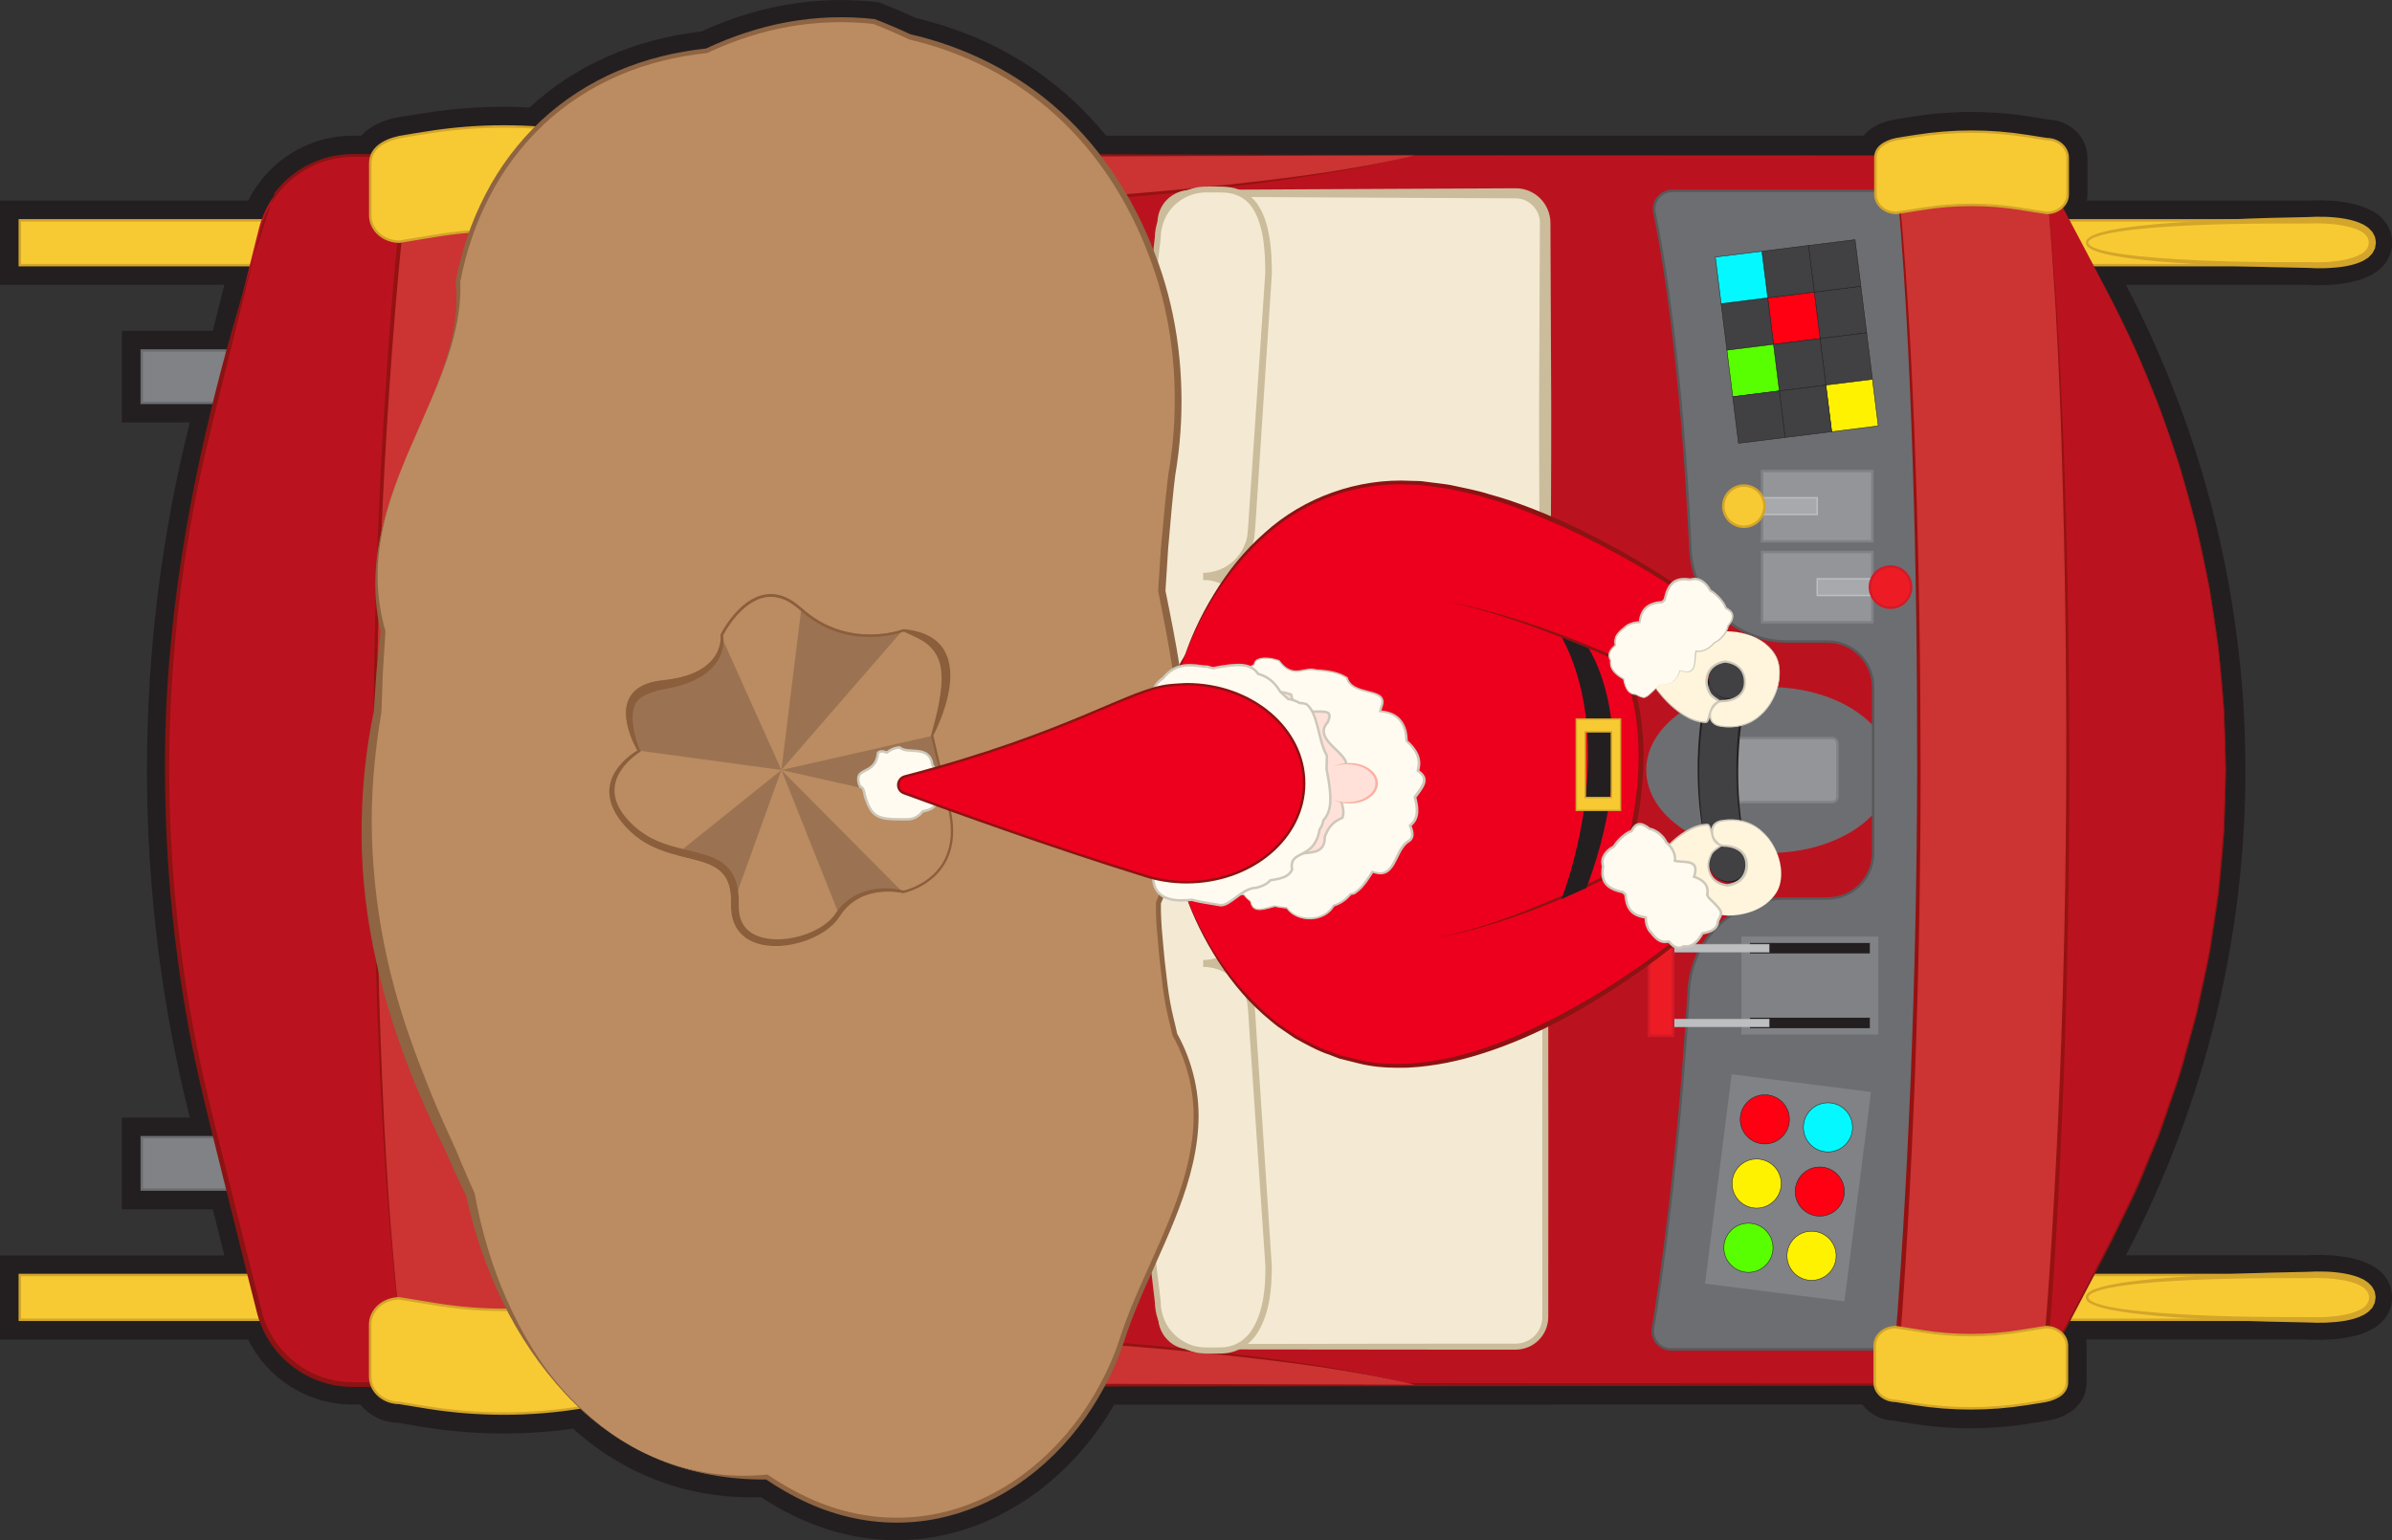 <?xml version="1.0" encoding="UTF-8" standalone="no"?>
<!-- Generator: Adobe Illustrator 25.0.0, SVG Export Plug-In . SVG Version: 6.00 Build 0)  -->

<svg
   xmlns:dc="http://purl.org/dc/elements/1.1/"
   xmlns:cc="http://creativecommons.org/ns#"
   xmlns:rdf="http://www.w3.org/1999/02/22-rdf-syntax-ns#"
   xmlns:svg="http://www.w3.org/2000/svg"
   xmlns="http://www.w3.org/2000/svg"
   xmlns:xlink="http://www.w3.org/1999/xlink"
   xmlns:sodipodi="http://sodipodi.sourceforge.net/DTD/sodipodi-0.dtd"
   xmlns:inkscape="http://www.inkscape.org/namespaces/inkscape"
   version="1.1"
   id="Camada_1"
   x="0px"
   y="0px"
   viewBox="0 0 242.45 156.15"
   style="enable-background:new 0 0 242.45 156.15;"
   xml:space="preserve"
   sodipodi:docname="santa2.svg"
   inkscape:version="0.92.3 (2405546, 2018-03-11)"><rect x="0" y="0" width="242.45" height="156.15" fill="#333333" stroke="none"/><defs
   id="defs311" /><sodipodi:namedview
   pagecolor="#ffffff"
   bordercolor="#666666"
   borderopacity="1"
   objecttolerance="10"
   gridtolerance="10"
   guidetolerance="10"
   inkscape:pageopacity="0"
   inkscape:pageshadow="2"
   inkscape:window-width="1920"
   inkscape:window-height="960"
   id="namedview309"
   showgrid="false"
   inkscape:zoom="1.4106001"
   inkscape:cx="121.225"
   inkscape:cy="78.074997"
   inkscape:window-x="0"
   inkscape:window-y="27"
   inkscape:window-maximized="1"
   inkscape:current-layer="Camada_1" />
<style
   type="text/css"
   id="style2">
	.st0{fill:#231F20;}
	.st1{fill:#F7CA33;stroke:#D3A52A;stroke-width:0.25;stroke-miterlimit:10;}
	.st2{fill:#F7CA33;}
	.st3{fill:#D3A52A;}
	.st4{fill:#808285;stroke:#6D6E71;stroke-width:0.25;stroke-miterlimit:10;}
	.st5{fill:#BA131F;}
	.st6{fill:#8C1313;}
	.st7{fill:#6D6E71;}
	.st8{fill:#CC3333;}
	.st9{fill:#961212;}
	.st10{fill:#F4EAD3;}
	.st11{fill:#CBBC9B;}
	.st12{fill:#6D6E71;stroke:#58595B;stroke-width:0.25;stroke-miterlimit:10;}
	.st13{fill:#414042;stroke:#231F20;stroke-width:0.05;stroke-miterlimit:10;}
	.st14{fill:#FFF200;stroke:#231F20;stroke-width:0.05;stroke-miterlimit:10;}
	.st15{fill:#FF0013;stroke:#231F20;stroke-width:0.05;stroke-miterlimit:10;}
	.st16{fill:#58FF00;stroke:#231F20;stroke-width:0.05;stroke-miterlimit:10;}
	.st17{fill:#03F9FF;stroke:#231F20;stroke-width:0.05;stroke-miterlimit:10;}
	.st18{fill:#939598;stroke:#808285;stroke-width:0.25;stroke-miterlimit:10;}
	.st19{fill:#A7A9AC;stroke:#BCBEC0;stroke-width:0.15;stroke-miterlimit:10;}
	.st20{fill:#ED1C24;stroke:#D31A28;stroke-width:0.25;stroke-miterlimit:10;}
	.st21{fill:#231F20;stroke:#231F20;stroke-width:0.25;stroke-miterlimit:10;}
	.st22{fill:#BCBEC0;stroke:#A7A9AC;stroke-width:0.05;stroke-miterlimit:10;}
	.st23{fill:#414042;}
	.st24{fill:#BB8C61;}
	.st25{fill:#8E6442;}
	.st26{clip-path:url(#SVGID_1_);fill:#BB8C61;}
	.st27{clip-path:url(#SVGID_1_);fill:#9B7353;}
	.st28{clip-path:url(#SVGID_1_);}
	.st29{fill:#8B5E3C;}
	.st30{fill:#FFF5DC;}
	.st31{fill:#CEC8BA;}
	.st32{fill:#ED001D;stroke:#8C1313;stroke-width:0.5;stroke-miterlimit:10;}
	.st33{fill:#ED001D;}
	.st34{fill:#F7CA33;stroke:#D3A52A;stroke-width:0.15;stroke-miterlimit:10;}
	.st35{fill:#FFFBF0;}
	.st36{fill:#FFE1D9;stroke:#CEC8BA;stroke-width:0.25;stroke-miterlimit:10;}
	.st37{fill:#FFE1D9;}
	.st38{fill:#FCB1A2;}
	.st39{fill:#FFFBF0;stroke:#CEC8BA;stroke-width:0.25;stroke-miterlimit:10;}
	.st40{fill:#ED001D;stroke:#8C1313;stroke-width:0.25;stroke-miterlimit:10;}
</style>
<g
   id="g306"
   transform="matrix(-1,0,0,1,242.46,0)">
	<path
   class="st0"
   d="M 242.45,20.34 H 217.3 c -1.97,-3.99 -6.06,-6.58 -10.59,-6.58 h -0.86 c -0.79,-0.87 -1.97,-1.5 -3.45,-1.81 -0.52,-0.11 -2.43,-0.4 -2.79,-0.46 -3.55,-0.58 -7.19,-0.78 -10.83,-0.59 -4.6,-4.27 -10.59,-6.92 -17.41,-7.71 -1.09,-0.5 -2.13,-0.92 -3.16,-1.28 -4.72,-1.67 -9.69,-2.25 -14.54,-1.71 l -0.26,0.03 -0.24,0.09 C 152,0.77 150.8,1.28 149.61,1.83 141.79,3.69 135.31,7.7 130.34,13.76 H 53.57 c -0.64,-0.78 -1.64,-1.34 -2.92,-1.6 -0.37,-0.08 -2.03,-0.33 -2.03,-0.33 -3.98,-0.64 -8.01,-0.64 -11.99,0 l -1.8,0.29 c -2.19,0.09 -3.95,1.79 -3.95,3.86 v 3.74 c 0,0.21 0.02,0.42 0.05,0.62 H 8.67 C 7.32,20.26 3.13,20.16 1.14,22.02 0.4,22.72 0,23.61 0,24.61 c 0,1 0.4,1.89 1.14,2.59 1.99,1.86 6.18,1.77 7.53,1.68 h 18.31 c -16.15,30.83 -16.15,67.56 0,98.39 H 8.67 c -1.35,-0.09 -5.54,-0.18 -7.53,1.68 -0.74,0.7 -1.14,1.59 -1.14,2.59 0,1 0.4,1.89 1.14,2.59 1.99,1.86 6.18,1.76 7.53,1.68 h 22.35 c -0.04,0.2 -0.05,0.41 -0.05,0.62 v 3.74 c 0,1.91 1.39,3.34 3.72,3.83 0.37,0.08 2.03,0.33 2.03,0.33 3.98,0.64 8.01,0.64 11.99,0 l 1.8,-0.29 c 1.3,-0.05 2.47,-0.69 3.19,-1.64 h 31.33 l -0.05,0.01 h 44.54 c 3.89,6.7 9.93,11.44 16.72,13.1 1.78,0.43 3.57,0.65 5.36,0.65 4.67,0 9.33,-1.47 13.72,-4.36 1.22,0.04 2.44,0 3.62,-0.11 5.78,-0.55 10.97,-2.85 15.44,-6.84 5.07,0.71 10.19,0.65 15.24,-0.18 l 2.55,-0.42 c 1.52,-0.05 2.89,-0.75 3.77,-1.85 h 0.78 c 4.53,0 8.62,-2.59 10.59,-6.58 h 25.15 v -8.54 h -22.74 l 1.17,-4.67 h 9.22 v -9.3 h -6.89 l 0.04,-0.15 c 5.74,-22.95 5.74,-47.22 0,-70.17 l -0.04,-0.15 h 6.89 v -9.3 h -9.22 l -1.17,-4.67 h 22.74 v -8.53 z"
   id="path4"
   inkscape:connector-curvature="0"
   style="fill:#231f20" />
	<g
   id="g210">
		<g
   id="g26">
			<g
   id="g14">
				<rect
   x="8.61"
   y="129.27"
   class="st1"
   width="231.84"
   height="4.54"
   id="rect6"
   style="fill:#f7ca33;stroke:#d3a52a;stroke-width:0.25;stroke-miterlimit:10" />
				<g
   id="g12">
					<path
   class="st2"
   d="m 8.61,129.27 c 0,0 -6.61,-0.45 -6.61,2.27 0,2.72 6.61,2.27 6.61,2.27 0,0 22.31,0 22.31,-2.27 0,-2.27 -22.31,-2.27 -22.31,-2.27 z"
   id="path8"
   inkscape:connector-curvature="0"
   style="fill:#f7ca33" />
					<path
   class="st3"
   d="m 8.6,129.59 c -1.25,-0.05 -2.5,0 -3.71,0.22 -0.6,0.12 -1.19,0.27 -1.69,0.54 -0.5,0.28 -0.86,0.68 -0.86,1.18 -0.02,0.5 0.31,0.94 0.82,1.21 0.5,0.28 1.09,0.45 1.69,0.57 1.21,0.22 2.46,0.28 3.71,0.23 5.07,0.01 10.11,-0.06 15.15,-0.44 1.26,-0.1 2.51,-0.22 3.76,-0.4 0.62,-0.09 1.24,-0.2 1.85,-0.36 0.3,-0.08 0.6,-0.17 0.88,-0.29 0.27,-0.11 0.57,-0.3 0.59,-0.51 0.01,-0.2 -0.3,-0.39 -0.56,-0.51 -0.28,-0.12 -0.58,-0.21 -0.88,-0.29 -0.6,-0.16 -1.22,-0.26 -1.84,-0.36 -1.24,-0.19 -2.5,-0.3 -3.76,-0.4 -5.04,-0.37 -10.09,-0.41 -15.15,-0.39 z m 0.02,-0.64 c 5.04,0.08 10.11,0.27 15.16,0.69 1.26,0.11 2.52,0.25 3.78,0.45 0.63,0.1 1.25,0.22 1.87,0.39 0.31,0.09 0.62,0.18 0.92,0.32 0.15,0.07 0.3,0.15 0.43,0.26 0.13,0.1 0.28,0.27 0.27,0.5 -0.08,0.46 -0.47,0.58 -0.74,0.72 -0.3,0.13 -0.61,0.23 -0.92,0.31 -0.62,0.17 -1.24,0.28 -1.87,0.38 -1.25,0.2 -2.51,0.33 -3.77,0.45 -5.04,0.43 -10.12,0.57 -15.15,0.66 -1.28,0.07 -2.56,0.04 -3.85,-0.17 -0.64,-0.12 -1.28,-0.28 -1.9,-0.61 l -0.44,-0.29 -0.39,-0.4 c -0.09,-0.17 -0.19,-0.34 -0.26,-0.52 -0.03,-0.19 -0.07,-0.38 -0.09,-0.57 0.03,-0.19 0.05,-0.39 0.09,-0.57 0.09,-0.17 0.17,-0.36 0.28,-0.51 0.13,-0.13 0.25,-0.28 0.39,-0.4 l 0.44,-0.3 c 0.62,-0.32 1.26,-0.49 1.9,-0.61 1.28,-0.23 2.58,-0.25 3.85,-0.18 z"
   id="path10"
   inkscape:connector-curvature="0"
   style="fill:#d3a52a" />
				</g>
			</g>
			<g
   id="g24">
				<rect
   x="8.61"
   y="22.34"
   class="st1"
   width="231.84"
   height="4.54"
   id="rect16"
   style="fill:#f7ca33;stroke:#d3a52a;stroke-width:0.25;stroke-miterlimit:10" />
				<g
   id="g22">
					<path
   class="st2"
   d="m 8.61,22.34 c 0,0 -6.61,-0.45 -6.61,2.27 0,2.72 6.61,2.27 6.61,2.27 0,0 22.31,0 22.31,-2.27 0,-2.27 -22.31,-2.27 -22.31,-2.27 z"
   id="path18"
   inkscape:connector-curvature="0"
   style="fill:#f7ca33" />
					<path
   class="st3"
   d="m 8.6,22.66 c -1.25,-0.05 -2.5,0 -3.7,0.22 -0.6,0.12 -1.19,0.28 -1.69,0.54 -0.5,0.27 -0.85,0.67 -0.84,1.17 -0.02,0.49 0.3,0.92 0.81,1.19 0.5,0.28 1.09,0.44 1.68,0.57 1.2,0.23 2.46,0.28 3.71,0.23 5.07,0.02 10.11,-0.05 15.15,-0.43 1.26,-0.1 2.51,-0.22 3.76,-0.4 0.62,-0.09 1.24,-0.2 1.85,-0.35 0.3,-0.08 0.6,-0.17 0.88,-0.29 0.27,-0.11 0.57,-0.29 0.59,-0.5 0.01,-0.21 -0.3,-0.39 -0.56,-0.51 -0.28,-0.12 -0.58,-0.21 -0.88,-0.29 -0.6,-0.16 -1.22,-0.26 -1.85,-0.36 -1.24,-0.18 -2.5,-0.3 -3.76,-0.4 C 18.71,22.68 13.66,22.65 8.6,22.66 Z m 0.02,-0.65 c 5.04,0.08 10.11,0.28 15.16,0.7 1.26,0.12 2.52,0.25 3.77,0.45 0.63,0.1 1.25,0.22 1.87,0.39 0.31,0.09 0.62,0.18 0.91,0.32 0.15,0.07 0.3,0.15 0.43,0.26 0.13,0.1 0.28,0.27 0.27,0.5 -0.08,0.45 -0.46,0.58 -0.74,0.73 -0.3,0.13 -0.61,0.23 -0.92,0.31 -0.62,0.17 -1.24,0.28 -1.87,0.38 -1.25,0.2 -2.51,0.34 -3.78,0.45 C 18.68,26.93 13.6,27.08 8.57,27.16 7.31,27.24 6.02,27.21 4.74,27 4.1,26.88 3.45,26.72 2.84,26.39 L 2.39,26.1 2,25.69 C 1.91,25.52 1.8,25.35 1.73,25.17 1.7,24.98 1.66,24.78 1.64,24.59 1.67,24.4 1.69,24.2 1.74,24.01 1.83,23.84 1.91,23.65 2.02,23.49 2.15,23.35 2.28,23.21 2.41,23.09 l 0.45,-0.3 C 3.48,22.47 4.13,22.3 4.77,22.18 6.05,21.96 7.35,21.94 8.62,22.01 Z"
   id="path20"
   inkscape:connector-curvature="0"
   style="fill:#d3a52a" />
				</g>
			</g>
		</g>
		<g
   id="g34">
			<rect
   x="215.94"
   y="35.54"
   class="st4"
   width="12.15"
   height="5.3"
   id="rect28"
   style="fill:#808285;stroke:#6d6e71;stroke-width:0.25;stroke-miterlimit:10" />
			<g
   id="g32">
				<rect
   x="215.94"
   y="115.3"
   class="st4"
   width="12.15"
   height="5.3"
   id="rect30"
   style="fill:#808285;stroke:#6d6e71;stroke-width:0.25;stroke-miterlimit:10" />
			</g>
		</g>
		<g
   id="g40">
			<path
   class="st5"
   d="M 36.16,15.76 H 206.7 c 4.5,0 8.43,3.06 9.52,7.43 1.27,5.07 5.07,20.28 5.07,20.28 5.68,22.72 5.68,46.49 0,69.2 0,0 -3.8,15.21 -5.07,20.28 -1.09,4.37 -5.02,7.43 -9.52,7.43 H 36.16 L 28.9,126.63 C 12.86,96.24 12.86,59.9 28.9,29.51 Z"
   id="path36"
   inkscape:connector-curvature="0"
   style="fill:#ba131f" />
			<path
   class="st6"
   d="m 36.16,15.76 119.68,-0.1 29.93,-0.03 14.97,-0.01 h 3.74 c 1.24,0.02 2.5,-0.07 3.76,0.12 2.5,0.38 4.83,1.77 6.37,3.78 6.33,18.8 11.22,38.51 11.13,58.55 -0.02,9.99 -1.04,19.98 -3.12,29.75 -1.06,4.88 -2.33,9.7 -3.52,14.55 l -1.81,7.26 -0.92,3.63 c -0.34,1.23 -0.92,2.39 -1.69,3.41 -1.55,2.03 -3.9,3.45 -6.43,3.83 -1.28,0.19 -2.53,0.1 -3.77,0.12 h -3.74 l -14.96,-0.01 -29.93,-0.02 -119.7,-0.1 h -0.07 l -0.03,-0.06 c -2.55,-4.88 -5.16,-9.73 -7.67,-14.63 -1.19,-2.48 -2.48,-4.92 -3.47,-7.5 -0.51,-1.28 -1.09,-2.53 -1.55,-3.83 l -1.34,-3.91 c -0.48,-1.29 -0.84,-2.62 -1.2,-3.95 -0.36,-1.33 -0.75,-2.65 -1.09,-3.99 l -0.86,-4.04 c -0.14,-0.67 -0.3,-1.34 -0.42,-2.02 L 18.14,94.52 17.53,90.43 17.16,86.31 17,84.27 l -0.06,-2.06 -0.12,-4.13 0.13,-4.13 0.06,-2.06 0.18,-2.06 0.38,-4.11 0.61,-4.08 0.31,-2.04 c 0.12,-0.68 0.28,-1.35 0.42,-2.02 l 0.87,-4.04 c 0.33,-1.33 0.73,-2.65 1.09,-3.98 0.36,-1.33 0.72,-2.66 1.21,-3.95 l 1.35,-3.9 c 0.46,-1.3 1.04,-2.55 1.55,-3.83 0.99,-2.57 2.28,-5.01 3.48,-7.49 2.53,-4.91 5.14,-9.76 7.7,-14.63 z m 0,0 c -2.56,4.88 -5.16,9.73 -7.67,14.63 -1.19,2.48 -2.48,4.92 -3.46,7.49 -0.51,1.28 -1.08,2.53 -1.55,3.83 l -1.34,3.9 c -0.48,1.29 -0.84,2.62 -1.2,3.95 -0.36,1.33 -0.75,2.65 -1.09,3.98 l -0.86,4.04 c -0.14,0.67 -0.3,1.34 -0.42,2.02 l -0.31,2.04 -0.61,4.08 -0.37,4.11 -0.18,2.06 -0.06,2.06 -0.12,4.13 0.13,4.13 0.06,2.06 0.18,2.06 0.37,4.11 0.61,4.08 0.31,2.04 c 0.12,0.68 0.28,1.35 0.42,2.02 l 0.87,4.03 c 0.33,1.33 0.73,2.65 1.09,3.98 0.36,1.33 0.72,2.65 1.2,3.94 l 1.35,3.9 c 0.46,1.29 1.04,2.55 1.55,3.82 0.99,2.57 2.28,5 3.47,7.48 2.52,4.89 5.13,9.74 7.69,14.61 l -0.1,-0.06 119.7,-0.1 29.93,-0.02 14.96,-0.01 h 3.74 c 1.25,-0.02 2.5,0.06 3.7,-0.12 2.4,-0.36 4.64,-1.7 6.12,-3.64 0.74,-0.97 1.29,-2.07 1.61,-3.25 l 0.92,-3.62 1.82,-7.26 c 1.2,-4.84 2.48,-9.67 3.54,-14.53 2.09,-9.74 3.11,-19.7 3.15,-29.66 -0.02,-9.96 -1.03,-19.92 -3.11,-29.67 -1.06,-4.87 -2.33,-9.69 -3.52,-14.54 l -1.81,-7.26 -0.91,-3.62 c -0.33,-1.18 -0.88,-2.3 -1.62,-3.28 -1.49,-1.95 -3.75,-3.31 -6.18,-3.68 -1.21,-0.19 -2.47,-0.1 -3.71,-0.12 h -3.74 l -14.96,-0.01 -29.92,-0.03 z"
   id="path38"
   inkscape:connector-curvature="0"
   style="fill:#8c1313" />
		</g>
		<ellipse
   class="st7"
   cx="63.14"
   cy="78.07"
   rx="12.46"
   ry="8.41"
   id="ellipse42"
   style="fill:#6d6e71" />
		<g
   id="g48">
			<path
   class="st8"
   d="m 99.1,15.76 c 0,0 20.01,5.83 78.76,5.83 v -5.83 z"
   id="path44"
   inkscape:connector-curvature="0"
   style="fill:#cc3333" />
			<path
   class="st9"
   d="m 99.1,15.76 c 6.41,1.54 12.98,2.32 19.52,3.03 6.55,0.68 13.12,1.22 19.71,1.57 3.29,0.22 6.58,0.31 9.87,0.48 l 9.88,0.3 9.89,0.16 9.89,0.04 -0.24,0.24 v -5.83 l 0.24,0.24 z m 0,0 78.76,-0.24 h 0.24 v 0.25 5.83 0.25 h -0.24 l -9.89,-0.08 -9.89,-0.2 -9.89,-0.34 c -3.29,-0.18 -6.59,-0.28 -9.88,-0.52 -6.58,-0.38 -13.16,-0.93 -19.71,-1.66 -6.54,-0.81 -13.1,-1.67 -19.5,-3.29 z"
   id="path46"
   inkscape:connector-curvature="0"
   style="fill:#961212" />
		</g>
		<g
   id="g54">
			<path
   class="st8"
   d="m 99.1,140.4 c 0,0 20.01,-5.83 78.76,-5.83 v 5.83 z"
   id="path50"
   inkscape:connector-curvature="0"
   style="fill:#cc3333" />
			<path
   class="st9"
   d="m 99.1,140.4 c 6.4,-1.62 12.96,-2.48 19.5,-3.27 6.55,-0.73 13.13,-1.28 19.71,-1.66 3.29,-0.23 6.59,-0.34 9.88,-0.52 l 9.89,-0.34 9.89,-0.2 9.89,-0.08 h 0.24 v 0.25 5.83 0.25 h -0.24 z m 0,0 78.76,-0.24 -0.24,0.24 v -5.83 l 0.24,0.24 -9.89,0.04 -9.89,0.16 -9.88,0.3 c -3.29,0.16 -6.59,0.26 -9.87,0.48 -6.58,0.35 -13.15,0.89 -19.71,1.57 -6.54,0.72 -13.11,1.5 -19.52,3.04 z"
   id="path52"
   inkscape:connector-curvature="0"
   style="fill:#961212" />
		</g>
		<g
   id="g60">
			<path
   class="st8"
   d="m 201.02,140.39 h -20.77 c 0,0 3.46,-17.86 3.46,-62.31 0,-36.14 -3.46,-62.31 -3.46,-62.31 h 20.77 c 0,0 3.46,25.76 3.46,62.31 0,45.38 -3.46,62.31 -3.46,62.31 z"
   id="path56"
   inkscape:connector-curvature="0"
   style="fill:#cc3333" />
			<path
   class="st9"
   d="m 201.02,140.39 -20.77,0.07 h -0.08 l 0.01,-0.08 c 0.85,-5.13 1.33,-10.32 1.76,-15.5 0.42,-5.19 0.74,-10.38 0.96,-15.58 0.47,-10.4 0.64,-20.8 0.63,-31.21 -0.02,-10.41 -0.32,-20.81 -0.88,-31.2 C 182.06,36.5 181.27,26.12 180,15.8 l -0.03,-0.28 h 0.28 l 20.77,0.02 h 0.2 l 0.02,0.2 c 1.26,10.35 2.03,20.73 2.59,31.13 0.53,10.4 0.8,20.81 0.8,31.22 -0.02,10.41 -0.19,20.82 -0.7,31.22 -0.24,5.2 -0.58,10.4 -1.02,15.58 -0.46,5.18 -0.97,10.37 -1.89,15.5 z m 0,0 c 0.89,-5.13 1.36,-10.32 1.79,-15.5 0.41,-5.19 0.71,-10.38 0.92,-15.58 0.44,-10.4 0.61,-20.81 0.6,-31.21 -0.02,-10.41 -0.31,-20.81 -0.87,-31.2 -0.59,-10.39 -1.38,-20.77 -2.66,-31.09 l 0.22,0.2 -20.77,0.02 0.25,-0.28 c 1.25,10.35 2.02,20.74 2.58,31.13 0.54,10.4 0.81,20.81 0.81,31.22 -0.01,10.41 -0.21,20.82 -0.7,31.22 -0.24,5.2 -0.56,10.4 -1,15.59 -0.46,5.19 -0.98,10.37 -1.87,15.51 l -0.07,-0.08 z"
   id="path58"
   inkscape:connector-curvature="0"
   style="fill:#961212" />
		</g>
		<g
   id="g66">
			<path
   class="st1"
   d="m 180.82,13.9 2.69,-0.44 c 5.21,-0.85 10.56,-0.85 15.77,0 0,0 2.2,0.34 2.69,0.44 1.65,0.35 2.96,1.19 2.96,2.65 v 5.3 c 0,1.46 -1.32,2.65 -2.96,2.65 l -3.68,-0.6 c -4.56,-0.75 -9.24,-0.75 -13.8,0 l -3.68,0.6 c -1.63,0 -2.96,-1.19 -2.96,-2.65 v -5.3 c 0.01,-1.46 1.33,-2.65 2.97,-2.65 z"
   id="path62"
   inkscape:connector-curvature="0"
   style="fill:#f7ca33;stroke:#d3a52a;stroke-width:0.25;stroke-miterlimit:10" />
			<path
   class="st1"
   d="m 201.97,142.24 -2.69,0.44 c -5.21,0.85 -10.56,0.85 -15.77,0 0,0 -2.2,-0.34 -2.69,-0.44 -1.65,-0.35 -2.96,-1.19 -2.96,-2.65 v -5.3 c 0,-1.46 1.32,-2.65 2.96,-2.65 l 3.68,0.6 c 4.56,0.75 9.24,0.75 13.8,0 l 3.68,-0.6 c 1.63,0 2.96,1.19 2.96,2.65 v 5.3 c -0.01,1.47 -1.33,2.65 -2.97,2.65 z"
   id="path64"
   inkscape:connector-curvature="0"
   style="fill:#f7ca33;stroke:#d3a52a;stroke-width:0.25;stroke-miterlimit:10" />
		</g>
		<g
   id="g86">
			<g
   id="g72">
				<path
   class="st10"
   d="M 121.82,58.58 H 88.84 c -1.66,0 -3,-1.34 -3,-3 V 22.6 c 0,-1.66 1.34,-3 3,-3 h 32.98 c 1.66,0 3,1.34 3,3 v 32.98 c 0,1.66 -1.35,3 -3,3 z"
   id="path68"
   inkscape:connector-curvature="0"
   style="fill:#f4ead3" />
				<path
   class="st11"
   d="m 121.82,58.92 -18.85,0.13 -9.42,0.06 -4.71,0.02 C 87.91,59.14 86.98,58.76 86.32,58.1 85.66,57.45 85.27,56.52 85.27,55.58 85.25,49.3 85.2,43.02 85.25,36.73 l 0.04,-9.42 0.02,-4.71 c 0,-0.92 0.38,-1.84 1.04,-2.49 0.65,-0.65 1.57,-1.03 2.49,-1.02 l 18.85,0.09 9.42,0.05 4.71,0.03 c 0.88,0 1.75,0.37 2.36,0.99 0.62,0.62 0.97,1.49 0.96,2.36 -0.03,6.28 -0.09,12.56 -0.06,18.85 l 0.03,9.42 0.03,4.71 c 0.01,0.87 -0.34,1.74 -0.96,2.35 -0.62,0.62 -1.49,0.98 -2.36,0.98 z m 0,-0.68 c 0.7,0.01 1.39,-0.27 1.89,-0.77 0.5,-0.49 0.79,-1.18 0.8,-1.89 l 0.03,-4.71 0.03,-9.42 c 0.03,-6.28 -0.04,-12.56 -0.06,-18.85 0,-0.7 -0.29,-1.39 -0.79,-1.89 -0.5,-0.49 -1.19,-0.77 -1.89,-0.77 l -4.71,0.03 -9.42,0.05 -18.85,0.09 c -1.33,-0.03 -2.51,1.17 -2.47,2.49 l 0.02,4.71 0.04,9.42 c 0.05,6.28 -0.01,12.56 -0.02,18.85 -0.04,1.3 1.12,2.48 2.43,2.45 l 4.71,0.02 9.42,0.06 z"
   id="path70"
   inkscape:connector-curvature="0"
   style="fill:#cbbc9b" />
			</g>
			<g
   id="g78">
				<path
   class="st10"
   d="M 121.82,97.56 H 88.84 c -1.66,0 -3,-1.34 -3,-3 V 61.58 c 0,-1.66 1.34,-3 3,-3 h 32.98 c 1.66,0 3,1.34 3,3 v 32.98 c 0,1.66 -1.35,3 -3,3 z"
   id="path74"
   inkscape:connector-curvature="0"
   style="fill:#f4ead3" />
				<path
   class="st11"
   d="m 121.82,97.85 -18.85,0.11 -9.42,0.06 -4.71,0.02 c -0.91,0.01 -1.82,-0.37 -2.46,-1.01 -0.65,-0.64 -1.03,-1.55 -1.03,-2.46 l -0.06,-18.85 0.02,-9.42 0.02,-4.71 c 0,-0.92 0.38,-1.83 1.03,-2.48 0.65,-0.65 1.56,-1.03 2.48,-1.02 l 18.85,0.06 9.42,0.04 4.71,0.02 c 0.88,0 1.76,0.37 2.37,0.99 0.62,0.62 0.98,1.5 0.97,2.37 l -0.09,18.85 0.02,9.42 0.01,4.71 c 0.01,0.86 -0.35,1.72 -0.96,2.32 -0.6,0.63 -1.46,0.99 -2.32,0.98 z m 0,-0.58 c 0.71,0 1.42,-0.29 1.92,-0.79 0.51,-0.5 0.8,-1.2 0.8,-1.92 l 0.01,-4.71 0.02,-9.42 -0.09,-18.85 c 0,-0.7 -0.29,-1.38 -0.79,-1.87 -0.49,-0.49 -1.18,-0.77 -1.87,-0.76 l -4.71,0.02 -9.42,0.04 -18.85,0.06 c -1.34,-0.03 -2.53,1.17 -2.49,2.5 l 0.02,4.71 0.02,9.42 -0.06,18.85 c -0.04,1.34 1.16,2.55 2.51,2.52 l 4.71,0.02 9.42,0.06 z"
   id="path76"
   inkscape:connector-curvature="0"
   style="fill:#cbbc9b" />
			</g>
			<g
   id="g84">
				<path
   class="st10"
   d="M 121.82,136.54 H 88.84 c -1.66,0 -3,-1.34 -3,-3 v -32.98 c 0,-1.66 1.34,-3 3,-3 h 32.98 c 1.66,0 3,1.34 3,3 v 32.98 c 0,1.66 -1.35,3 -3,3 z"
   id="path80"
   inkscape:connector-curvature="0"
   style="fill:#f4ead3" />
				<path
   class="st11"
   d="m 121.82,136.81 -18.85,0.02 -9.42,0.01 h -4.71 c -0.86,0 -1.73,-0.35 -2.34,-0.97 -0.62,-0.61 -0.97,-1.47 -0.97,-2.34 l -0.01,-18.85 0.01,-9.42 v -4.71 c 0,-0.86 0.35,-1.72 0.97,-2.33 0.61,-0.61 1.47,-0.97 2.33,-0.96 l 18.85,0.02 9.42,0.01 h 4.71 c 0.86,0 1.71,0.35 2.31,0.96 0.61,0.6 0.96,1.45 0.95,2.31 l -0.01,18.85 0.01,9.42 v 4.71 c 0,0.86 -0.35,1.71 -0.96,2.31 -0.58,0.61 -1.43,0.97 -2.29,0.96 z m 0,-0.54 c 0.72,0 1.42,-0.29 1.93,-0.8 0.51,-0.5 0.8,-1.21 0.8,-1.93 v -4.71 l 0.01,-9.42 -0.01,-18.85 c 0,-0.72 -0.29,-1.43 -0.8,-1.94 -0.51,-0.51 -1.22,-0.8 -1.94,-0.8 h -4.71 l -9.42,0.01 -18.85,0.02 c -0.71,0 -1.41,0.29 -1.91,0.79 -0.5,0.5 -0.79,1.2 -0.79,1.91 v 4.71 l 0.01,9.42 -0.01,18.85 c 0,0.71 0.29,1.41 0.79,1.91 0.5,0.5 1.2,0.79 1.91,0.79 h 4.71 l 9.42,0.01 z"
   id="path82"
   inkscape:connector-curvature="0"
   style="fill:#cbbc9b" />
			</g>
		</g>
		<g
   id="g94">
			<path
   class="st10"
   d="m 128.57,86.78 c 0,10.54 -0.62,21.06 -1.85,31.53 l -1.61,13.72 c 0,2.71 -2.2,4.91 -4.91,4.91 h -1.42 c -2.71,0 -4.91,-2.29 -4.91,-8.37 l 1.73,-25.97 c 0,-2.71 2.2,-4.91 4.91,-4.91 -2.71,0 -4.91,-2.2 -4.91,-4.91 V 63.36 c 0,-2.71 2.2,-4.91 4.91,-4.91 -2.71,0 -4.91,-2.2 -4.91,-4.91 l -1.73,-25.97 c 0,-6.9 2.2,-8.37 4.91,-8.37 h 1.42 c 2.71,0 4.91,2.2 4.91,4.91 l 1.61,13.72 c 1.23,10.46 1.85,20.99 1.85,31.53 z"
   id="path88"
   inkscape:connector-curvature="0"
   style="fill:#f4ead3" />
			<g
   id="g92">
				<path
   class="st11"
   d="m 128.83,86.78 c 0.01,7.58 -0.31,15.15 -0.94,22.7 -0.31,3.77 -0.72,7.54 -1.17,11.3 l -1.32,11.28 v -0.03 c -0.01,1.19 -0.42,2.37 -1.17,3.29 -0.75,0.92 -1.82,1.57 -2.99,1.81 -0.59,0.12 -1.19,0.11 -1.73,0.11 -0.54,-0.01 -1.14,0.03 -1.74,-0.11 -1.19,-0.25 -2.21,-1.07 -2.82,-2.08 -1.22,-2.05 -1.39,-4.41 -1.4,-6.66 l 0.44,-6.7 0.88,-13.39 0.22,-3.35 c 0.09,-1.13 0.1,-2.2 0.26,-3.4 0.24,-1.17 0.9,-2.25 1.82,-3.01 0.93,-0.76 2.12,-1.18 3.32,-1.19 v 0.7 c -2.01,0.02 -3.96,-1.23 -4.78,-3.07 -0.44,-0.89 -0.51,-1.99 -0.48,-2.89 v -2.8 l -0.01,-11.21 v -11.21 -2.8 c -0.03,-0.89 0.04,-2 0.48,-2.89 0.82,-1.84 2.77,-3.1 4.79,-3.08 v 0.72 c -1.2,-0.01 -2.4,-0.43 -3.33,-1.19 -0.93,-0.77 -1.58,-1.85 -1.82,-3.03 -0.15,-1.21 -0.17,-2.28 -0.26,-3.41 l -0.22,-3.36 -0.88,-13.43 -0.44,-6.72 c 0.01,-1.14 0.05,-2.28 0.22,-3.42 0.18,-1.13 0.45,-2.28 1.08,-3.3 0.59,-1.05 1.73,-1.8 2.91,-1.97 0.59,-0.1 1.18,-0.07 1.73,-0.08 0.55,0 1.15,-0.02 1.74,0.1 1.17,0.24 2.25,0.89 3.01,1.81 0.76,0.92 1.17,2.11 1.18,3.31 v -0.04 l 1.81,15.6 c 0.57,5.21 0.99,10.44 1.26,15.67 0.27,5.23 0.37,10.48 0.35,15.72 z m -0.51,0 -0.01,-15.71 c 0.02,-5.23 -0.1,-10.46 -0.38,-15.69 -0.28,-5.22 -0.7,-10.44 -1.28,-15.64 l -1.84,-15.6 V 24.12 24.1 c -0.01,-1.05 -0.37,-2.1 -1.04,-2.91 -0.67,-0.81 -1.62,-1.38 -2.65,-1.59 -0.51,-0.11 -1.04,-0.09 -1.62,-0.09 -0.57,0 -1.11,-0.01 -1.63,0.07 -1.04,0.16 -1.95,0.76 -2.47,1.68 -1.07,1.84 -1.16,4.19 -1.19,6.36 l 0.45,6.72 0.91,13.43 0.23,3.36 c 0.09,1.1 0.12,2.29 0.25,3.3 0.21,1.02 0.78,1.96 1.58,2.62 0.81,0.66 1.84,1.02 2.88,1.03 v 0.72 c -1.74,-0.02 -3.43,1.07 -4.13,2.66 -0.38,0.81 -0.44,1.62 -0.41,2.59 v 2.8 11.21 l -0.01,11.21 v 2.8 c -0.03,0.96 0.03,1.78 0.41,2.59 0.71,1.59 2.39,2.68 4.14,2.67 v 0.7 c -1.04,0.01 -2.07,0.36 -2.88,1.02 -0.81,0.66 -1.37,1.6 -1.59,2.62 -0.13,1.01 -0.16,2.19 -0.25,3.29 l -0.23,3.35 -0.91,13.39 -0.45,6.7 c -0.01,2.17 0.19,4.48 1.29,6.31 0.54,0.91 1.41,1.59 2.42,1.81 0.5,0.12 1.03,0.09 1.61,0.1 0.57,0 1.1,0.01 1.61,-0.09 1.03,-0.21 1.97,-0.79 2.64,-1.6 0.67,-0.81 1.03,-1.86 1.04,-2.91 V 132 131.98 l 1.34,-11.27 c 0.45,-3.76 0.88,-7.51 1.19,-11.28 0.64,-7.53 0.97,-15.09 0.98,-22.65 z"
   id="path90"
   inkscape:connector-curvature="0"
   style="fill:#cbbc9b" />
			</g>
		</g>
		<path
   class="st12"
   d="m 61.49,91.1 h -4.26 c -2.56,0 -4.63,-2.07 -4.63,-4.63 v -16.8 c 0,-2.56 2.07,-4.63 4.63,-4.63 h 4.09 c 5.23,0 9.56,-4.12 9.8,-9.34 0.89,-19 2.74,-29.83 3.64,-34.14 C 75,20.41 74.12,19.35 72.95,19.35 H 48.8 c -0.86,0 -1.61,0.58 -1.8,1.42 -1.09,4.75 -4.3,21.77 -4.3,57.31 0,29.39 3.39,51.38 4.38,57.2 0.15,0.89 0.92,1.53 1.82,1.53 h 24.18 c 1.14,0 2.01,-1.01 1.83,-2.14 -0.79,-4.78 -2.63,-17.27 -3.62,-34.28 -0.3,-5.21 -4.59,-9.29 -9.8,-9.29 z"
   id="path96"
   inkscape:connector-curvature="0"
   style="fill:#6d6e71;stroke:#58595b;stroke-width:0.25;stroke-miterlimit:10" />
		<g
   id="g122">
			
				<rect
   x="53.53"
   y="29.33"
   transform="matrix(0.992,0.124,-0.124,0.992,4.383,-6.715)"
   class="st13"
   width="4.76"
   height="4.76"
   id="rect98"
   style="fill:#414042;stroke:#231f20;stroke-width:0.05;stroke-miterlimit:10" />
			
				<rect
   x="52.94"
   y="34.05"
   transform="matrix(0.992,0.124,-0.124,0.992,4.967,-6.604)"
   class="st13"
   width="4.76"
   height="4.76"
   id="rect100"
   style="fill:#414042;stroke:#231f20;stroke-width:0.05;stroke-miterlimit:10" />
			
				<rect
   x="54.12"
   y="24.61"
   transform="matrix(0.992,0.124,-0.124,0.992,3.8,-6.825)"
   class="st13"
   width="4.76"
   height="4.76"
   id="rect102"
   style="fill:#414042;stroke:#231f20;stroke-width:0.05;stroke-miterlimit:10" />
			
				<rect
   x="52.35"
   y="38.77"
   transform="matrix(0.992,0.124,-0.124,0.992,5.55,-6.494)"
   class="st14"
   width="4.76"
   height="4.76"
   id="rect104"
   style="fill:#fff200;stroke:#231f20;stroke-width:0.05;stroke-miterlimit:10" />
			
				<rect
   x="58.25"
   y="29.92"
   transform="matrix(0.992,0.124,-0.124,0.992,4.494,-7.298)"
   class="st15"
   width="4.76"
   height="4.76"
   id="rect106"
   style="fill:#ff0013;stroke:#231f20;stroke-width:0.05;stroke-miterlimit:10" />
			
				<rect
   x="57.66"
   y="34.64"
   transform="matrix(0.992,0.124,-0.124,0.992,5.077,-7.188)"
   class="st13"
   width="4.76"
   height="4.76"
   id="rect108"
   style="fill:#414042;stroke:#231f20;stroke-width:0.05;stroke-miterlimit:10" />
			
				<rect
   x="58.84"
   y="25.2"
   transform="matrix(0.992,0.124,-0.124,0.992,3.911,-7.409)"
   class="st13"
   width="4.76"
   height="4.76"
   id="rect110"
   style="fill:#414042;stroke:#231f20;stroke-width:0.05;stroke-miterlimit:10" />
			
				<rect
   x="57.07"
   y="39.36"
   transform="matrix(0.992,0.124,-0.124,0.992,5.66,-7.077)"
   class="st13"
   width="4.76"
   height="4.76"
   id="rect112"
   style="fill:#414042;stroke:#231f20;stroke-width:0.05;stroke-miterlimit:10" />
			
				<rect
   x="62.97"
   y="30.51"
   transform="matrix(0.992,0.124,-0.124,0.992,4.604,-7.881)"
   class="st13"
   width="4.76"
   height="4.76"
   id="rect114"
   style="fill:#414042;stroke:#231f20;stroke-width:0.05;stroke-miterlimit:10" />
			
				<rect
   x="62.38"
   y="35.23"
   transform="matrix(0.992,0.124,-0.124,0.992,5.188,-7.771)"
   class="st16"
   width="4.76"
   height="4.76"
   id="rect116"
   style="fill:#58ff00;stroke:#231f20;stroke-width:0.05;stroke-miterlimit:10" />
			
				<rect
   x="63.56"
   y="25.79"
   transform="matrix(0.992,0.124,-0.124,0.992,4.021,-7.992)"
   class="st17"
   width="4.76"
   height="4.76"
   id="rect118"
   style="fill:#03f9ff;stroke:#231f20;stroke-width:0.05;stroke-miterlimit:10" />
			
				<rect
   x="61.79"
   y="39.95"
   transform="matrix(0.992,0.124,-0.124,0.992,5.771,-7.66)"
   class="st13"
   width="4.76"
   height="4.76"
   id="rect120"
   style="fill:#414042;stroke:#231f20;stroke-width:0.05;stroke-miterlimit:10" />
		</g>
		<g
   id="g130">
			
				<rect
   x="52.68"
   y="55.97"
   transform="rotate(180,58.267,59.527)"
   class="st18"
   width="11.18"
   height="7.12"
   id="rect124"
   style="fill:#939598;stroke:#808285;stroke-width:0.25;stroke-miterlimit:10" />
			
				<rect
   x="51.8"
   y="58.68"
   transform="rotate(180,55.033,59.527)"
   class="st19"
   width="6.47"
   height="1.69"
   id="rect126"
   style="fill:#a7a9ac;stroke:#bcbec0;stroke-width:0.15;stroke-miterlimit:10" />
			<circle
   class="st20"
   cx="50.84"
   cy="59.53"
   r="2.09"
   id="circle128"
   style="fill:#ed1c24;stroke:#d31a28;stroke-width:0.25;stroke-miterlimit:10" />
		</g>
		<g
   id="g138">
			<rect
   x="52.68"
   y="47.76"
   class="st18"
   width="11.18"
   height="7.12"
   id="rect132"
   style="fill:#939598;stroke:#808285;stroke-width:0.25;stroke-miterlimit:10" />
			<rect
   x="58.27"
   y="50.47"
   class="st19"
   width="6.47"
   height="1.69"
   id="rect134"
   style="fill:#a7a9ac;stroke:#bcbec0;stroke-width:0.15;stroke-miterlimit:10" />
			<circle
   class="st1"
   cx="65.7"
   cy="51.32"
   r="2.09"
   id="circle136"
   style="fill:#f7ca33;stroke:#d3a52a;stroke-width:0.25;stroke-miterlimit:10" />
		</g>
		<g
   id="g144">
			<path
   class="st8"
   d="m 35.39,15.76 h 15.1 c 0,0 -2.52,17.86 -2.52,62.31 0,36.14 2.52,62.31 2.52,62.31 h -15.1 c 0,0 -2.52,-25.76 -2.52,-62.31 0.01,-45.39 2.52,-62.31 2.52,-62.31 z"
   id="path140"
   inkscape:connector-curvature="0"
   style="fill:#cc3333" />
			<path
   class="st9"
   d="m 35.39,15.76 15.1,-0.05 h 0.06 l -0.01,0.06 c -0.62,5.16 -0.96,10.35 -1.27,15.54 -0.29,5.19 -0.52,10.38 -0.68,15.58 -0.34,10.39 -0.46,20.79 -0.45,31.18 0.02,10.4 0.24,20.79 0.65,31.18 0.43,10.38 1.01,20.77 1.94,31.12 l 0.02,0.27 h -0.27 l -15.1,-0.02 h -0.21 l -0.02,-0.21 C 34.23,130.04 33.68,119.66 33.28,109.26 32.9,98.87 32.71,88.47 32.71,78.07 c 0.02,-10.4 0.14,-20.8 0.52,-31.19 0.18,-5.2 0.43,-10.39 0.76,-15.58 0.35,-5.2 0.73,-10.39 1.4,-15.54 z m 0,0 c -0.64,5.16 -0.98,10.35 -1.29,15.54 -0.29,5.19 -0.51,10.38 -0.65,15.58 -0.31,10.39 -0.44,20.79 -0.42,31.19 0.02,10.4 0.23,20.79 0.64,31.18 0.43,10.39 1.01,20.77 1.95,31.12 l -0.23,-0.21 15.1,-0.02 -0.25,0.27 c -0.9,-10.37 -1.46,-20.76 -1.87,-31.15 -0.39,-10.39 -0.58,-20.79 -0.58,-31.19 0.01,-10.4 0.16,-20.8 0.52,-31.19 0.18,-5.2 0.41,-10.39 0.74,-15.58 0.34,-5.19 0.72,-10.38 1.37,-15.54 l 0.05,0.06 z"
   id="path142"
   inkscape:connector-curvature="0"
   style="fill:#961212" />
		</g>
		<g
   id="g154">
			<g
   id="g148">
				<path
   class="st1"
   d="m 35.01,14.11 1.94,-0.31 c 3.75,-0.6 7.6,-0.6 11.35,0 0,0 1.59,0.24 1.94,0.31 1.19,0.25 2.13,0.84 2.13,1.87 v 3.74 c 0,1.03 -0.95,1.87 -2.13,1.87 l -2.65,-0.42 c -3.28,-0.53 -6.65,-0.53 -9.93,0 l -2.65,0.42 c -1.18,0 -2.13,-0.84 -2.13,-1.87 v -3.74 c 0,-1.03 0.95,-1.87 2.13,-1.87 z"
   id="path146"
   inkscape:connector-curvature="0"
   style="fill:#f7ca33;stroke:#d3a52a;stroke-width:0.25;stroke-miterlimit:10" />
			</g>
			<g
   id="g152">
				<path
   class="st1"
   d="m 50.32,142.03 -1.94,0.31 c -3.75,0.6 -7.6,0.6 -11.35,0 0,0 -1.59,-0.24 -1.94,-0.31 -1.19,-0.25 -2.13,-0.84 -2.13,-1.87 v -3.74 c 0,-1.03 0.95,-1.87 2.13,-1.87 l 2.65,0.42 c 3.28,0.53 6.65,0.53 9.93,0 l 2.65,-0.42 c 1.18,0 2.13,0.84 2.13,1.87 v 3.74 c 0,1.04 -0.95,1.87 -2.13,1.87 z"
   id="path150"
   inkscape:connector-curvature="0"
   style="fill:#f7ca33;stroke:#d3a52a;stroke-width:0.25;stroke-miterlimit:10" />
			</g>
		</g>
		<g
   id="g168">
			<rect
   x="51.95"
   y="94.83"
   class="st4"
   width="14.12"
   height="10.18"
   id="rect156"
   style="fill:#808285;stroke:#6d6e71;stroke-width:0.25;stroke-miterlimit:10" />
			<rect
   x="53.06"
   y="95.73"
   class="st21"
   width="11.9"
   height="0.81"
   id="rect158"
   style="fill:#231f20;stroke:#231f20;stroke-width:0.25;stroke-miterlimit:10" />
			<rect
   x="53.06"
   y="103.31"
   class="st21"
   width="11.9"
   height="0.81"
   id="rect160"
   style="fill:#231f20;stroke:#231f20;stroke-width:0.25;stroke-miterlimit:10" />
			<rect
   x="63.14"
   y="95.73"
   class="st22"
   width="10.96"
   height="0.81"
   id="rect162"
   style="fill:#bcbec0;stroke:#a7a9ac;stroke-width:0.05;stroke-miterlimit:10" />
			<rect
   x="63.14"
   y="103.31"
   class="st22"
   width="10.96"
   height="0.81"
   id="rect164"
   style="fill:#bcbec0;stroke:#a7a9ac;stroke-width:0.05;stroke-miterlimit:10" />
			<rect
   x="72.87"
   y="94.83"
   class="st20"
   width="2.46"
   height="10.18"
   id="rect166"
   style="fill:#ed1c24;stroke:#d31a28;stroke-width:0.25;stroke-miterlimit:10" />
		</g>
		<g
   id="g186">
			
				<rect
   x="50.39"
   y="113.16"
   transform="matrix(-0.126,-0.992,0.992,-0.126,-50.504,196.325)"
   class="st4"
   width="21.65"
   height="14.49"
   id="rect170"
   style="fill:#808285;stroke:#6d6e71;stroke-width:0.25;stroke-miterlimit:10" />
			<g
   id="g184">
				<circle
   class="st14"
   cx="58.84"
   cy="127.32"
   r="2.49"
   id="circle172"
   style="fill:#fff200;stroke:#231f20;stroke-width:0.05;stroke-miterlimit:10" />
				<circle
   class="st16"
   cx="65.24"
   cy="126.51"
   r="2.49"
   id="circle174"
   style="fill:#58ff00;stroke:#231f20;stroke-width:0.05;stroke-miterlimit:10" />
				<circle
   class="st15"
   cx="58.01"
   cy="120.81"
   r="2.49"
   id="circle176"
   style="fill:#ff0013;stroke:#231f20;stroke-width:0.05;stroke-miterlimit:10" />
				<circle
   class="st14"
   cx="64.41"
   cy="120"
   r="2.49"
   id="circle178"
   style="fill:#fff200;stroke:#231f20;stroke-width:0.05;stroke-miterlimit:10" />
				<circle
   class="st17"
   cx="57.18"
   cy="114.3"
   r="2.49"
   id="circle180"
   style="fill:#03f9ff;stroke:#231f20;stroke-width:0.05;stroke-miterlimit:10" />
				<circle
   class="st15"
   cx="63.58"
   cy="113.49"
   r="2.49"
   id="circle182"
   style="fill:#ff0013;stroke:#231f20;stroke-width:0.05;stroke-miterlimit:10" />
			</g>
		</g>
		<path
   class="st18"
   d="m 66.05,81.33 h -9.28 c -0.31,0 -0.55,-0.25 -0.55,-0.55 v -5.4 c 0,-0.31 0.25,-0.55 0.55,-0.55 h 9.28 c 0.31,0 0.55,0.25 0.55,0.55 v 5.4 c 0,0.3 -0.25,0.55 -0.55,0.55 z"
   id="path188"
   inkscape:connector-curvature="0"
   style="fill:#939598;stroke:#808285;stroke-width:0.25;stroke-miterlimit:10" />
		<g
   id="g208">
			<g
   id="g194">
				<path
   class="st23"
   d="m 69.21,87.47 h -3.94 l 0.28,-1.3 c 0.55,-2.61 0.83,-5.31 0.83,-8 0,-2.69 -0.28,-5.39 -0.83,-8 l -0.28,-1.3 h 3.94 l 0.28,1.3 c 0.55,2.61 0.83,5.31 0.83,8 0,2.7 -0.28,5.39 -0.83,8 z"
   id="path190"
   inkscape:connector-curvature="0"
   style="fill:#414042" />
				<path
   class="st0"
   d="m 69.21,87.47 -3.94,0.04 h -0.05 l 0.01,-0.05 c 0.31,-1.53 0.62,-3.07 0.79,-4.62 0.18,-1.55 0.27,-3.11 0.26,-4.67 -0.01,-1.56 -0.1,-3.12 -0.3,-4.67 -0.18,-1.55 -0.5,-3.08 -0.84,-4.61 l -0.03,-0.15 h 0.16 l 3.94,0.01 h 0.09 l 0.02,0.09 c 0.33,1.53 0.64,3.07 0.81,4.63 0.18,1.56 0.27,3.13 0.26,4.69 -0.01,1.57 -0.1,3.14 -0.31,4.69 -0.19,1.56 -0.52,3.09 -0.87,4.62 z m 0,0 c 0.32,-1.53 0.61,-3.07 0.77,-4.63 0.17,-1.55 0.26,-3.12 0.26,-4.68 -0.01,-1.56 -0.1,-3.12 -0.3,-4.67 -0.18,-1.55 -0.5,-3.08 -0.84,-4.61 l 0.11,0.09 -3.94,0.01 0.12,-0.15 c 0.33,1.53 0.64,3.07 0.81,4.63 0.18,1.56 0.27,3.13 0.26,4.7 -0.01,1.57 -0.1,3.14 -0.3,4.69 -0.18,1.56 -0.5,3.1 -0.86,4.62 l -0.04,-0.05 z"
   id="path192"
   inkscape:connector-curvature="0"
   style="fill:#231f20" />
			</g>
			<g
   id="g200">
				<circle
   class="st23"
   cx="67.2"
   cy="68.79"
   r="2.06"
   id="circle196"
   style="fill:#414042" />
				<path
   class="st0"
   d="m 69.25,68.96 c -0.05,1.1 -1.1,2.03 -2.23,1.95 -0.56,-0.03 -1.1,-0.29 -1.48,-0.71 -0.37,-0.43 -0.57,-1.01 -0.52,-1.58 0.05,-0.57 0.34,-1.11 0.78,-1.47 0.44,-0.36 1.02,-0.52 1.58,-0.46 1.12,0.09 2,1.18 1.87,2.27 z m 0,0 c 0.04,-0.54 -0.14,-1.09 -0.5,-1.49 -0.35,-0.4 -0.87,-0.64 -1.39,-0.67 -1.06,-0.07 -2.04,0.8 -2.09,1.83 -0.12,1.02 0.7,2.05 1.76,2.15 0.52,0.06 1.07,-0.09 1.49,-0.43 0.41,-0.34 0.68,-0.85 0.73,-1.39 z"
   id="path198"
   inkscape:connector-curvature="0"
   style="fill:#231f20" />
			</g>
			<g
   id="g206">
				<circle
   class="st23"
   cx="67.2"
   cy="87.35"
   r="2.06"
   id="circle202"
   style="fill:#414042" />
				<path
   class="st0"
   d="m 69.25,87.52 c -0.05,1.1 -1.1,2.03 -2.23,1.95 -0.56,-0.03 -1.1,-0.29 -1.48,-0.71 -0.37,-0.43 -0.57,-1.01 -0.52,-1.58 0.05,-0.57 0.34,-1.11 0.78,-1.47 0.44,-0.36 1.02,-0.52 1.58,-0.46 1.12,0.09 2,1.18 1.87,2.27 z m 0,0 c 0.04,-0.54 -0.14,-1.09 -0.5,-1.49 -0.35,-0.4 -0.87,-0.64 -1.39,-0.67 -1.06,-0.07 -2.04,0.8 -2.09,1.83 -0.12,1.02 0.7,2.05 1.76,2.15 0.52,0.06 1.07,-0.09 1.49,-0.43 0.41,-0.34 0.68,-0.85 0.73,-1.39 z"
   id="path204"
   inkscape:connector-curvature="0"
   style="fill:#231f20" />
			</g>
		</g>
	</g>
	<g
   id="g242">
		<g
   id="g216">
			<path
   class="st24"
   d="m 123.38,104.9 c -6.14,11.13 2.51,21.51 5.5,31.37 0.46,1.32 1.02,2.59 1.65,3.81 6.3,12.21 20.6,19.06 34.22,9.67 1.38,0.07 2.71,0.04 4.01,-0.08 14.22,-1.36 23.18,-14.19 26.04,-28.58 0.66,-1.38 1.29,-2.8 1.89,-4.26 7.11,-14.66 10.57,-28.51 7.51,-44.65 -0.05,-1.39 -0.12,-2.76 -0.22,-4.12 -0.1,-1.36 -0.21,-2.71 -0.34,-4.04 3.62,-13.77 -8.5,-24.16 -7.58,-35.49 -0.24,-1.22 -0.53,-2.4 -0.88,-3.55 C 192.01,14.65 183.88,6.52 170.84,5.14 169.75,4.63 168.66,4.18 167.55,3.79 164.21,2.62 160.76,2 157.22,2 c -1.12,0 -2.24,0.06 -3.34,0.18 -1.24,0.48 -2.44,1 -3.62,1.55 -13.98,3.25 -22.64,13.63 -26.05,26.81 -0.22,0.95 -0.41,1.9 -0.57,2.86 -0.8,4.81 -0.81,9.84 0.07,14.83 0,0 0.36,2.98 0.75,7.77 0.1,1.2 0.2,2.51 0.25,3.91 -2.27,11.12 -4,21.5 0.34,31.63 0.02,0.96 -0.03,1.91 -0.1,2.85 -0.07,0.94 -0.16,1.87 -0.25,2.79 -0.09,0.89 -0.19,1.77 -0.3,2.64 -0.11,0.87 -0.25,1.73 -0.42,2.58 -0.19,0.84 -0.38,1.68 -0.6,2.5 z"
   id="path212"
   inkscape:connector-curvature="0"
   style="fill:#bb8c61" />
			<path
   class="st25"
   d="m 123.61,104.99 c -1.59,2.86 -2.31,6.06 -2.1,9.27 0.2,3.21 1.19,6.33 2.4,9.32 1.21,3.01 2.64,5.92 3.88,8.94 0.3,0.76 0.6,1.52 0.87,2.29 0.28,0.78 0.49,1.55 0.79,2.29 0.58,1.5 1.3,2.95 2.12,4.34 3.25,5.53 8.48,10.07 14.72,11.74 3.1,0.84 6.4,0.92 9.54,0.25 3.15,-0.66 6.11,-2.08 8.77,-3.88 v 0 l 0.08,-0.05 0.08,0.01 c 3.74,0.37 7.6,-0.17 11.11,-1.62 3.53,-1.42 6.6,-3.8 9.16,-6.58 2.58,-2.78 4.52,-6.09 6.06,-9.52 1.53,-3.45 2.59,-7.09 3.26,-10.79 l 0.01,-0.05 0.03,-0.06 c 0.43,-0.96 0.86,-1.92 1.27,-2.89 l 0.61,-1.47 0.66,-1.44 c 0.89,-1.93 1.71,-3.86 2.47,-5.82 1.55,-3.91 2.9,-7.9 3.8,-12 0.92,-4.09 1.44,-8.27 1.56,-12.46 0.12,-4.2 -0.25,-8.4 -0.95,-12.55 L 203.8,72.23 V 72.2 l -0.15,-4.08 -0.26,-4.08 v 0 -0.05 l 0.01,-0.04 c 0.85,-2.93 1,-6.05 0.49,-9.08 -0.47,-3.04 -1.55,-5.95 -2.73,-8.79 -1.17,-2.85 -2.54,-5.61 -3.6,-8.51 -1.08,-2.87 -1.89,-5.92 -1.75,-9.07 v 0 0.07 c -0.58,-3.01 -1.56,-5.95 -2.98,-8.66 -1.4,-2.72 -3.27,-5.2 -5.49,-7.3 -2.23,-2.09 -4.84,-3.77 -7.66,-4.98 -2.81,-1.21 -5.83,-1.93 -8.87,-2.25 v 0 l -0.04,-0.01 -0.04,-0.02 c -2.61,-1.22 -5.37,-2.14 -8.21,-2.64 -2.83,-0.5 -5.74,-0.6 -8.6,-0.28 l 0.07,-0.02 c -1.22,0.47 -2.42,0.99 -3.6,1.55 L 150.35,4 h -0.03 c -5.55,1.29 -10.81,3.93 -15,7.8 -4.21,3.85 -7.32,8.81 -9.32,14.14 -2.07,5.33 -2.83,11.09 -2.56,16.79 0.07,1.42 0.21,2.84 0.42,4.25 0.26,1.41 0.37,2.88 0.53,4.29 l 0.4,4.3 0.28,4.32 v 0.04 l -0.01,0.05 C 124,65.22 123,70.5 122.79,75.82 c -0.1,2.66 -0.03,5.32 0.38,7.95 0.4,2.62 1.11,5.2 2.1,7.67 v 0 l 0.02,0.05 v 0.04 c 0.03,1.14 -0.04,2.28 -0.15,3.4 -0.1,1.12 -0.19,2.25 -0.33,3.37 -0.12,1.12 -0.25,2.24 -0.45,3.36 -0.19,1.1 -0.5,2.22 -0.75,3.33 z m -0.47,-0.18 c 0.23,-1.08 0.53,-2.14 0.72,-3.24 0.2,-1.1 0.32,-2.21 0.45,-3.33 0.14,-1.11 0.22,-2.23 0.33,-3.35 0.1,-1.12 0.17,-2.23 0.15,-3.34 l 0.02,0.09 v 0 c -1.12,-2.46 -1.9,-5.08 -2.32,-7.75 -0.44,-2.67 -0.57,-5.39 -0.47,-8.09 0.22,-5.4 1.25,-10.71 2.32,-15.96 l -0.01,0.09 -0.27,-4.28 -0.38,-4.29 c -0.15,-1.44 -0.26,-2.84 -0.51,-4.26 -0.21,-1.43 -0.35,-2.88 -0.42,-4.32 -0.26,-5.77 0.54,-11.65 2.65,-17.05 2.05,-5.41 5.22,-10.44 9.52,-14.36 4.28,-3.93 9.64,-6.61 15.28,-7.9 l -0.05,0.02 c 1.2,-0.56 2.41,-1.08 3.64,-1.55 l 0.03,-0.01 h 0.03 c 2.91,-0.32 5.87,-0.22 8.75,0.3 2.88,0.52 5.68,1.46 8.32,2.7 l -0.08,-0.02 v 0 c 3.09,0.33 6.15,1.06 9.02,2.29 2.86,1.22 5.53,2.94 7.8,5.07 2.27,2.14 4.17,4.67 5.59,7.43 1.44,2.76 2.44,5.75 3.02,8.8 l 0.01,0.03 v 0.03 0 c -0.35,3.03 0.32,6.11 1.33,9 1.04,2.9 2.33,5.7 3.55,8.53 1.21,2.83 2.27,5.74 2.85,8.77 0.57,3.03 0.57,6.2 -0.15,9.23 L 203.87,64 v 0 l 0.43,4.08 0.28,4.09 -0.01,-0.06 c 0.87,4.17 1.27,8.44 1.24,12.71 -0.02,4.27 -0.56,8.54 -1.49,12.7 -0.92,4.17 -2.26,8.24 -3.85,12.18 -0.81,1.97 -1.68,3.92 -2.6,5.82 l -0.69,1.43 -0.63,1.45 c -0.43,0.97 -0.88,1.94 -1.36,2.89 l 0.04,-0.11 c -0.82,3.74 -2.05,7.38 -3.72,10.81 -1.66,3.43 -3.82,6.62 -6.41,9.4 -2.6,2.77 -5.74,5.04 -9.24,6.51 -3.5,1.48 -7.32,2.15 -11.14,2.1 l 0.15,-0.04 v 0 c -2.7,1.84 -5.72,3.29 -8.95,3.96 -3.22,0.69 -6.6,0.6 -9.77,-0.26 -6.4,-1.71 -11.72,-6.34 -15.02,-11.96 -0.83,-1.41 -1.56,-2.88 -2.15,-4.41 -0.31,-0.76 -0.53,-1.56 -0.8,-2.31 -0.26,-0.76 -0.56,-1.52 -0.86,-2.27 -1.22,-3 -2.66,-5.92 -3.88,-8.95 -1.22,-3.02 -2.23,-6.18 -2.43,-9.48 -0.23,-3.26 0.55,-6.65 2.13,-9.47 z"
   id="path214"
   inkscape:connector-curvature="0"
   style="fill:#8e6442" />
		</g>
		<g
   id="g240">
			<defs
   id="defs219">
				<path
   id="SVGID_3_"
   d="m 150.87,63.79 c 0,0 5.61,2.16 10.36,-2.16 4.75,-4.32 8.2,2.7 8.2,2.7 0,0 -0.65,3.99 5.83,4.64 6.48,0.65 2.59,7.12 2.59,7.12 0,0 5.55,3.02 1.16,7.77 -4.39,4.75 -10.87,1.51 -10.65,7.77 0.22,6.26 -8.85,4.74 -11,1.29 -2.15,-3.45 -6.47,-2.37 -6.47,-2.37 0,0 -6.47,-1.29 -4.75,-8.63 1.73,-7.34 1.73,-7.34 1.73,-7.34 0,0 -5.46,-10.01 3,-10.79 z"
   inkscape:connector-curvature="0" />
			</defs>
			<clipPath
   id="SVGID_1_">
				<use
   xlink:href="#SVGID_3_"
   style="overflow:visible"
   id="use221"
   x="0"
   y="0"
   width="100%"
   height="100%" />
			</clipPath>
			<path
   class="st26"
   d="m 150.87,63.79 c 0,0 5.61,2.16 10.36,-2.16 4.75,-4.32 8.2,2.7 8.2,2.7 0,0 -0.65,3.99 5.83,4.64 6.48,0.65 2.59,7.12 2.59,7.12 0,0 5.55,3.02 1.16,7.77 -4.39,4.75 -10.87,1.51 -10.65,7.77 0.22,6.26 -8.85,4.74 -11,1.29 -2.15,-3.45 -6.47,-2.37 -6.47,-2.37 0,0 -6.47,-1.29 -4.75,-8.63 1.73,-7.34 1.73,-7.34 1.73,-7.34 0,0 -5.46,-10.01 3,-10.79 z"
   clip-path="url(#SVGID_1_)"
   id="path224"
   inkscape:connector-curvature="0"
   style="fill:#bb8c61" />
			<polyline
   class="st27"
   points="169.43,64.33 163.26,78.07 188.96,74.58    "
   clip-path="url(#SVGID_1_)"
   id="polyline226"
   style="fill:#9b7353" />
			<polyline
   class="st27"
   points="173.96,86.66 163.26,78.07 168.61,92.92    "
   clip-path="url(#SVGID_1_)"
   id="polyline228"
   style="fill:#9b7353" />
			<polyline
   class="st27"
   points="157.34,92.92 163.26,78.07 150.87,90.55    "
   clip-path="url(#SVGID_1_)"
   id="polyline230"
   style="fill:#9b7353" />
			<polyline
   class="st27"
   points="146.12,81.92 163.26,78.07 147.85,74.58    "
   clip-path="url(#SVGID_1_)"
   id="polyline232"
   style="fill:#9b7353" />
			<polyline
   class="st27"
   points="150.87,63.79 163.26,78.07 161.23,61.63    "
   clip-path="url(#SVGID_1_)"
   id="polyline234"
   style="fill:#9b7353" />
			<g
   class="st28"
   clip-path="url(#SVGID_1_)"
   id="g238">
				<path
   class="st29"
   d="m 150.9,63.54 c 1.74,0.57 3.48,0.67 5.21,0.37 1.72,-0.31 3.34,-1.08 4.66,-2.22 0.66,-0.58 1.4,-1.21 2.31,-1.5 0.89,-0.32 1.93,-0.27 2.79,0.11 0.87,0.37 1.6,0.98 2.21,1.66 0.61,0.69 1.13,1.43 1.56,2.25 v 0 l 0.02,0.04 v 0.12 c 0.01,0.66 0.26,1.35 0.66,1.85 0.4,0.52 0.95,0.91 1.56,1.18 0.63,0.24 1.27,0.46 1.97,0.54 0.34,0.07 0.69,0.09 1.04,0.11 0.33,0.02 0.73,0.05 1.16,0.09 0.83,0.09 1.73,0.38 2.46,1.05 0.74,0.66 1.14,1.66 1.17,2.55 0.01,1.8 -0.75,3.21 -1.63,4.48 v 0 l -0.09,-0.35 c 0.9,0.45 1.68,1.07 2.31,1.89 0.62,0.8 1.04,1.88 0.93,2.98 -0.09,1.09 -0.59,2.06 -1.19,2.88 -0.6,0.82 -1.33,1.55 -2.17,2.14 -1.69,1.19 -3.72,1.67 -5.51,2.11 -0.89,0.23 -1.74,0.5 -2.3,0.96 -0.56,0.44 -0.83,1.13 -0.9,1.97 -0.05,0.41 -0.01,0.82 -0.03,1.4 -0.05,0.54 -0.13,1.09 -0.35,1.62 -0.42,1.07 -1.35,1.95 -2.38,2.34 -2.08,0.8 -4.2,0.42 -6.06,-0.31 -0.93,-0.39 -1.82,-0.91 -2.58,-1.62 -0.19,-0.19 -0.37,-0.38 -0.53,-0.59 -0.16,-0.21 -0.32,-0.46 -0.42,-0.62 -0.24,-0.36 -0.51,-0.69 -0.83,-0.98 -1.27,-1.18 -3.24,-1.5 -5.02,-1.24 v 0 l -0.06,0.01 -0.05,-0.01 c -1.57,-0.39 -3.02,-1.26 -4,-2.56 -0.99,-1.3 -1.34,-2.99 -1.22,-4.57 0.05,-0.79 0.22,-1.59 0.4,-2.33 l 0.53,-2.27 1.07,-4.54 v 0 l 0.02,0.18 c -0.76,-0.95 -1.32,-2 -1.76,-3.14 -0.41,-1.14 -0.7,-2.37 -0.62,-3.7 0.05,-0.66 0.17,-1.35 0.49,-1.99 0.3,-0.65 0.8,-1.21 1.38,-1.61 0.58,-0.4 1.22,-0.65 1.86,-0.74 0.31,-0.07 0.64,-0.06 0.95,-0.08 0.33,0 0.69,0.04 0.98,0.09 z m -0.06,0.5 c -0.97,0.46 -2.05,0.88 -2.67,1.54 -0.64,0.64 -1.01,1.43 -1.11,2.44 -0.1,0.99 0.01,2.07 0.21,3.15 0.2,1.09 0.49,2.19 0.8,3.3 l 0.04,0.14 -0.02,0.03 v 0 l -1.07,4.54 -0.53,2.27 c -0.19,0.76 -0.34,1.49 -0.39,2.25 -0.11,1.5 0.21,3.05 1.12,4.24 0.89,1.19 2.27,2.01 3.7,2.37 h -0.11 v 0 c 1.89,-0.49 4.08,-0.3 5.76,1 0.41,0.32 0.77,0.7 1.07,1.12 0.16,0.23 0.26,0.38 0.4,0.54 0.13,0.16 0.29,0.31 0.44,0.45 0.65,0.56 1.44,0.99 2.27,1.29 1.65,0.59 3.57,0.76 5.06,0.13 0.74,-0.31 1.27,-0.86 1.54,-1.56 0.14,-0.35 0.2,-0.75 0.23,-1.15 0.02,-0.37 -0.03,-0.91 0.03,-1.45 0.05,-0.53 0.14,-1.08 0.37,-1.62 0.23,-0.54 0.6,-1.05 1.06,-1.42 0.93,-0.75 1.97,-0.99 2.9,-1.24 1.88,-0.46 3.64,-0.82 5.12,-1.79 0.74,-0.46 1.41,-1.05 1.97,-1.73 0.56,-0.67 0.99,-1.44 1.11,-2.25 0.12,-0.8 -0.07,-1.65 -0.54,-2.39 -0.46,-0.74 -1.14,-1.4 -1.87,-1.91 l -0.23,-0.16 0.13,-0.19 v 0 c 0.53,-1.33 0.88,-2.84 0.62,-4.05 -0.27,-1.24 -1.27,-1.55 -2.52,-1.93 l -1.06,-0.22 c -0.39,-0.08 -0.78,-0.15 -1.16,-0.28 -0.77,-0.2 -1.53,-0.55 -2.23,-0.97 -0.69,-0.45 -1.32,-1.06 -1.71,-1.8 -0.39,-0.75 -0.54,-1.58 -0.39,-2.41 l 0.02,0.15 v 0 c -0.82,-1.5 -1.97,-2.98 -3.52,-3.67 -0.77,-0.34 -1.64,-0.38 -2.44,-0.1 -0.81,0.26 -1.47,0.81 -2.15,1.4 -1.38,1.19 -3.09,2.01 -4.9,2.33 -1.77,0.3 -3.7,0.17 -5.35,-0.39 z"
   id="path236"
   inkscape:connector-curvature="0"
   style="fill:#8b5e3c" />
			</g>
		</g>
	</g>
	<g
   id="g304">
		<g
   id="g248">
			<path
   class="st30"
   d="m 67.52,64.01 c 0,0 -3.4,-0.14 -4.96,2.35 -1.56,2.49 0.81,8.1 5.45,7.27 0,0 1.2,-0.05 1.09,-1.25 -0.1,-1.19 -1.09,-1.28 -1.09,-1.28 0,0 -2.4,0.1 -2.42,-1.91 -0.02,-2 1.99,-2.12 1.99,-2.12 0,0 1.86,0.13 1.89,2.05 0,0.39 -0.17,0.92 -0.38,1.25 -0.15,0.24 -0.9,0.72 -0.9,0.72 0,0 0.6,0.38 0.85,1 0.21,0.51 0.21,1.15 0.56,1.14 2.64,-0.09 5,-3.42 5,-3.42 L 74.32,64.7 Z"
   id="path244"
   inkscape:connector-curvature="0"
   style="fill:#fff5dc" />
			<path
   class="st31"
   d="m 67.52,64.01 c -1.39,0.01 -2.82,0.38 -3.93,1.24 -0.54,0.44 -1,0.99 -1.25,1.64 -0.24,0.66 -0.25,1.37 -0.15,2.06 0.09,0.69 0.32,1.36 0.66,1.97 0.32,0.61 0.76,1.17 1.29,1.61 1.03,0.94 2.51,1.26 3.87,1.03 v 0 h 0.01 c 0.28,-0.03 0.58,-0.14 0.77,-0.34 0.2,-0.2 0.26,-0.5 0.24,-0.79 -0.02,-0.29 -0.11,-0.58 -0.29,-0.81 -0.18,-0.22 -0.45,-0.37 -0.72,-0.41 h 0.01 c -0.58,0 -1.16,-0.1 -1.66,-0.41 -0.25,-0.15 -0.47,-0.37 -0.62,-0.62 -0.14,-0.26 -0.23,-0.55 -0.24,-0.85 -0.05,-0.57 0.11,-1.2 0.52,-1.64 0.41,-0.44 0.98,-0.67 1.57,-0.73 h 0.01 0.01 c 0.49,0.06 0.95,0.25 1.33,0.57 0.37,0.33 0.59,0.81 0.64,1.29 0.08,0.48 -0.06,0.98 -0.26,1.4 -0.22,0.48 -0.68,0.69 -1.05,0.96 v -0.16 c 0.32,0.22 0.59,0.5 0.79,0.84 0.2,0.34 0.24,0.74 0.36,1.07 0.07,0.18 0.12,0.26 0.33,0.21 0.18,-0.02 0.36,-0.02 0.54,-0.08 0.35,-0.08 0.7,-0.2 1.03,-0.37 1.31,-0.67 2.39,-1.74 3.28,-2.91 l -0.01,0.04 -0.25,-5.11 0.03,0.03 z m 0,0 6.81,0.66 h 0.03 v 0.03 l 0.3,5.1 v 0.02 l -0.01,0.02 c -0.89,1.19 -1.96,2.28 -3.3,2.98 -0.33,0.17 -0.69,0.31 -1.06,0.39 -0.18,0.06 -0.37,0.06 -0.56,0.09 -0.08,0.01 -0.22,0.03 -0.32,-0.05 -0.1,-0.08 -0.14,-0.18 -0.18,-0.27 -0.13,-0.37 -0.17,-0.73 -0.36,-1.04 -0.18,-0.3 -0.44,-0.57 -0.73,-0.77 L 68.02,71.09 68.14,71 c 0.36,-0.26 0.81,-0.5 0.97,-0.89 0.19,-0.41 0.31,-0.84 0.23,-1.29 C 69.29,68.38 69.09,67.97 68.76,67.68 68.44,67.4 68,67.23 67.57,67.18 h 0.02 c -0.51,0.06 -1.06,0.26 -1.41,0.64 -0.36,0.38 -0.51,0.93 -0.47,1.46 0.01,0.54 0.29,1.03 0.75,1.31 0.45,0.28 1.01,0.39 1.55,0.39 h 0.01 v 0 c 0.34,0.05 0.64,0.23 0.85,0.49 0.2,0.26 0.3,0.59 0.32,0.91 0.02,0.32 -0.05,0.68 -0.29,0.92 -0.24,0.24 -0.56,0.36 -0.88,0.39 h 0.01 c -1.39,0.23 -2.92,-0.12 -3.97,-1.09 -0.54,-0.46 -0.98,-1.03 -1.3,-1.66 -0.34,-0.62 -0.56,-1.3 -0.65,-2 -0.09,-0.69 -0.07,-1.42 0.17,-2.09 0.26,-0.66 0.73,-1.21 1.28,-1.65 1.13,-0.84 2.57,-1.19 3.96,-1.19 z"
   id="path246"
   inkscape:connector-curvature="0"
   style="fill:#cec8ba" />
		</g>
		<g
   id="g254">
			<path
   class="st30"
   d="m 67.36,92.83 c 0,0 -3.4,0.14 -4.96,-2.35 -1.56,-2.49 0.81,-8.1 5.45,-7.27 0,0 1.2,0.05 1.09,1.25 -0.1,1.19 -1.09,1.28 -1.09,1.28 0,0 -2.4,-0.1 -2.42,1.91 -0.02,2 1.99,2.12 1.99,2.12 0,0 1.86,-0.13 1.89,-2.05 0,-0.39 -0.17,-0.92 -0.38,-1.25 -0.15,-0.24 -0.9,-0.72 -0.9,-0.72 0,0 0.6,-0.38 0.85,-1 0.21,-0.51 0.21,-1.15 0.56,-1.14 2.64,0.09 5,3.42 5,3.42 l -0.28,5.11 z"
   id="path250"
   inkscape:connector-curvature="0"
   style="fill:#fff5dc" />
			<path
   class="st31"
   d="m 67.36,92.83 c -1.39,0 -2.83,-0.35 -3.95,-1.21 -0.55,-0.44 -1.02,-0.99 -1.28,-1.65 -0.25,-0.67 -0.27,-1.39 -0.17,-2.09 0.09,-0.7 0.31,-1.38 0.65,-2 0.32,-0.63 0.76,-1.2 1.3,-1.66 1.05,-0.98 2.58,-1.32 3.97,-1.09 h -0.01 c 0.33,0.03 0.65,0.14 0.88,0.39 0.24,0.24 0.31,0.6 0.29,0.92 -0.02,0.32 -0.12,0.64 -0.32,0.91 -0.21,0.26 -0.5,0.44 -0.85,0.49 v 0 h -0.01 c -0.53,0 -1.1,0.11 -1.55,0.39 -0.46,0.27 -0.73,0.77 -0.75,1.31 -0.04,0.53 0.11,1.08 0.47,1.46 0.35,0.39 0.9,0.59 1.41,0.64 h -0.02 c 0.42,-0.05 0.86,-0.22 1.19,-0.5 0.32,-0.29 0.53,-0.7 0.58,-1.14 0.08,-0.44 -0.04,-0.88 -0.23,-1.29 -0.16,-0.39 -0.61,-0.62 -0.97,-0.89 l -0.12,-0.09 0.12,-0.08 c 0.29,-0.2 0.55,-0.46 0.73,-0.77 0.18,-0.3 0.23,-0.67 0.36,-1.04 0.04,-0.09 0.08,-0.19 0.18,-0.27 0.11,-0.09 0.25,-0.06 0.32,-0.05 0.19,0.02 0.38,0.03 0.56,0.09 0.37,0.08 0.73,0.22 1.06,0.39 1.34,0.7 2.41,1.79 3.3,2.98 L 74.51,87 v 0.02 l -0.3,5.1 v 0.03 h -0.03 z m 0,0 6.8,-0.72 -0.03,0.03 0.25,-5.11 0.01,0.04 c -0.89,-1.17 -1.97,-2.24 -3.28,-2.91 -0.33,-0.17 -0.67,-0.3 -1.03,-0.37 -0.17,-0.05 -0.36,-0.06 -0.54,-0.08 -0.2,-0.05 -0.25,0.04 -0.33,0.21 -0.12,0.33 -0.16,0.72 -0.36,1.07 -0.19,0.34 -0.46,0.62 -0.79,0.84 v -0.16 c 0.37,0.27 0.83,0.48 1.05,0.96 0.21,0.42 0.34,0.92 0.26,1.4 -0.05,0.48 -0.28,0.96 -0.64,1.29 -0.37,0.33 -0.83,0.51 -1.33,0.57 H 67.39 67.38 C 66.79,89.83 66.22,89.6 65.81,89.16 65.4,88.72 65.24,88.1 65.29,87.52 c 0.01,-0.29 0.1,-0.58 0.24,-0.85 0.16,-0.26 0.37,-0.47 0.62,-0.62 0.51,-0.3 1.09,-0.41 1.66,-0.41 H 67.8 c 0.27,-0.04 0.54,-0.19 0.72,-0.41 0.17,-0.23 0.27,-0.51 0.29,-0.81 0.02,-0.29 -0.04,-0.59 -0.24,-0.79 -0.19,-0.21 -0.49,-0.32 -0.77,-0.34 h -0.01 v 0 c -1.35,-0.24 -2.83,0.08 -3.87,1.03 -0.53,0.44 -0.97,1 -1.29,1.61 -0.34,0.61 -0.57,1.28 -0.66,1.97 -0.1,0.68 -0.09,1.4 0.15,2.06 0.25,0.65 0.71,1.2 1.25,1.64 1.17,0.85 2.6,1.22 3.99,1.23 z"
   id="path252"
   inkscape:connector-curvature="0"
   style="fill:#cec8ba" />
		</g>
		<path
   class="st32"
   d="m 122.71,67.54 c 0,0 -5.38,-10.95 -19.8,-11.97 -14.42,-1.02 -28.21,5.31 -26.67,23.84 1.54,18.53 15.91,25.92 26.68,24.92 10.77,-1 18.75,-13.13 18.75,-13.13 z"
   id="path256"
   inkscape:connector-curvature="0"
   style="fill:#ed001d;stroke:#8c1313;stroke-width:0.5;stroke-miterlimit:10" />
		<g
   id="g262">
			<path
   class="st33"
   d="m 122.71,89.46 c 0,0 -4.35,15.8 -18.65,18.36 -14.3,2.56 -32.54,-13.19 -32.54,-13.19 l 6.89,-6.35 c 0,0 10.03,5.36 18.7,6.9"
   id="path258"
   inkscape:connector-curvature="0"
   style="fill:#ed001d" />
			<path
   class="st6"
   d="m 122.71,89.46 c -0.76,2.54 -1.87,4.97 -3.25,7.24 -1.37,2.27 -3.04,4.38 -5.03,6.15 -0.51,0.42 -1,0.88 -1.54,1.27 l -1.65,1.13 c -1.17,0.64 -2.33,1.3 -3.61,1.72 l -0.93,0.36 -0.97,0.24 c -0.65,0.15 -1.29,0.35 -1.95,0.45 -1.32,0.24 -2.66,0.26 -4,0.23 -2.67,-0.13 -5.3,-0.69 -7.83,-1.52 -2.54,-0.82 -4.98,-1.89 -7.35,-3.11 -4.71,-2.48 -9.13,-5.47 -13.21,-8.87 l -0.16,-0.14 0.16,-0.15 6.92,-6.33 0.08,-0.07 0.1,0.05 c 2.94,1.55 5.99,2.9 9.08,4.13 3.1,1.22 6.27,2.26 9.55,2.9 -3.29,-0.57 -6.49,-1.55 -9.62,-2.7 -3.13,-1.17 -6.18,-2.53 -9.15,-4.06 l 0.18,-0.02 -6.87,6.38 v -0.28 c 4.08,3.34 8.51,6.3 13.19,8.72 4.67,2.39 9.7,4.38 14.97,4.67 1.31,0.04 2.63,0.03 3.92,-0.19 0.65,-0.09 1.28,-0.29 1.92,-0.43 l 0.96,-0.23 0.92,-0.35 c 1.25,-0.41 2.41,-1.05 3.56,-1.67 l 1.64,-1.1 c 0.54,-0.38 1.02,-0.83 1.53,-1.25 3.89,-3.51 6.8,-8.15 8.44,-13.17 z"
   id="path260"
   inkscape:connector-curvature="0"
   style="fill:#8c1313" />
		</g>
		<path
   class="st21"
   d="m 81.75,65.48 c 0,0 -6.05,8.22 0,24.44 l 2.22,1 c 0,0 -5.85,-15 0,-26.22 z"
   id="path264"
   inkscape:connector-curvature="0"
   style="fill:#231f20;stroke:#231f20;stroke-width:0.25;stroke-miterlimit:10" />
		<path
   class="st34"
   d="m 78.21,72.91 v 9.25 h 4.48 v -9.25 z m 3.57,7.95 H 79.13 V 74.2 h 2.65 z"
   id="path266"
   inkscape:connector-curvature="0"
   style="fill:#f7ca33;stroke:#d3a52a;stroke-width:0.15;stroke-miterlimit:10" />
		<g
   id="g272">
			<path
   class="st33"
   d="m 122.71,67.54 c 0,0 -4.35,-15.8 -18.65,-18.36 -14.3,-2.55 -33.93,12 -33.93,12 l 6.89,6.35 c 0,0 10.72,-5.12 19.39,-6.65"
   id="path268"
   inkscape:connector-curvature="0"
   style="fill:#ed001d" />
			<path
   class="st6"
   d="m 122.71,67.54 c -1.67,-5.08 -4.62,-9.77 -8.6,-13.3 -3.97,-3.56 -9.37,-5.42 -14.67,-5.1 -0.33,0.01 -0.66,0.01 -1,0.04 l -0.99,0.13 c -0.66,0.1 -1.32,0.16 -1.97,0.28 -1.3,0.31 -2.61,0.53 -3.88,0.96 -2.57,0.71 -5.04,1.76 -7.48,2.82 -4.85,2.22 -9.53,4.88 -13.88,7.96 l 0.02,-0.29 6.87,6.38 -0.17,-0.03 c 3.12,-1.43 6.3,-2.73 9.54,-3.86 3.24,-1.11 6.55,-2.07 9.92,-2.66 -3.37,0.65 -6.64,1.68 -9.85,2.86 -3.21,1.19 -6.38,2.48 -9.47,3.94 L 77,67.72 76.92,67.65 70,61.32 69.83,61.16 70.02,61.03 c 4.36,-3.14 9.03,-5.84 13.9,-8.11 2.46,-1.08 4.96,-2.1 7.56,-2.8 1.28,-0.42 2.61,-0.64 3.93,-0.94 0.66,-0.12 1.34,-0.18 2,-0.27 l 1,-0.13 c 0.34,-0.02 0.67,-0.02 1.01,-0.03 5.4,-0.29 10.88,1.65 14.87,5.28 2.03,1.78 3.73,3.9 5.12,6.19 1.41,2.29 2.54,4.75 3.3,7.32 z"
   id="path270"
   inkscape:connector-curvature="0"
   style="fill:#8c1313" />
		</g>
		<g
   id="g294">
			<g
   id="g278">
				<path
   class="st35"
   d="m 127.24,79.58 c 0,4.43 -2.9,8.29 -7.17,10.29 -0.17,0.08 -0.34,0.16 -0.52,0.23 -0.71,1.01 -1.77,0.81 -2.69,0.65 -0.15,-0.03 -0.3,-0.05 -0.45,-0.06 -0.11,0.14 -0.22,0.27 -0.34,0.39 -0.12,0.12 -0.24,0.22 -0.36,0.31 -0.2,1.08 -1.01,0.9 -1.97,0.63 -0.16,-0.05 -0.33,-0.09 -0.5,-0.13 -0.12,0.04 -0.28,0.07 -0.47,0.09 -0.1,0.01 -0.2,0.03 -0.32,0.04 -0.14,0.01 -0.28,0.02 -0.42,0.04 -0.97,1.48 -3.81,1.48 -4.74,-0.23 -0.11,-0.03 -0.22,-0.07 -0.32,-0.12 -0.52,-0.22 -0.98,-0.55 -1.41,-1.06 -0.11,-0.03 -0.23,-0.06 -0.34,-0.07 -0.11,-0.07 -0.21,-0.14 -0.32,-0.23 -0.51,-0.42 -0.94,-1.04 -1.3,-1.59 -0.09,-0.13 -0.17,-0.26 -0.25,-0.38 -2.22,0.89 -2.22,-1.95 -3.43,-2.96 -0.11,-0.06 -0.21,-0.12 -0.29,-0.19 -0.34,-0.28 -0.44,-0.73 -0.07,-1.52 -0.1,-0.09 -0.2,-0.19 -0.28,-0.29 -0.42,-0.51 -0.59,-1.21 -0.2,-2.6 -0.06,-0.08 -0.12,-0.16 -0.17,-0.23 -0.69,-0.93 -1.26,-1.72 -0.14,-2.44 -0.04,-0.15 -0.07,-0.3 -0.09,-0.45 -0.11,-0.9 0.28,-1.74 1.24,-2.57 0.01,-0.14 0.02,-0.29 0.03,-0.44 0.1,-1.19 0.74,-2.48 2.66,-2.58 -0.04,-0.11 -0.08,-0.22 -0.08,-0.32 -1.03,-2.26 2.9,-1.05 3.46,-3.09 0.14,-0.09 0.28,-0.17 0.42,-0.23 1.01,-0.48 2.18,-0.5 2.67,-0.54 0.15,-0.05 0.3,-0.07 0.44,-0.08 1.02,-0.03 2.08,0.84 3.31,-0.86 0.18,-0.07 0.37,-0.12 0.56,-0.17 0.95,-0.21 1.94,-0.11 1.95,0.54 0.26,0.16 0.51,0.31 0.77,0.42 0.26,0.11 0.51,0.19 0.77,0.18 0.18,0 0.36,-0.01 0.54,-0.01 0.1,0 0.2,-0.01 0.3,-0.01 0.7,-0.02 1.38,-0.07 1.88,-0.14 0.17,0.02 0.32,0.05 0.46,0.1 1.09,0.4 1.38,1.92 2.27,2.7 0.15,0.11 0.3,0.22 0.44,0.33 2.74,2.15 4.47,5.23 4.47,8.65 z"
   id="path274"
   inkscape:connector-curvature="0"
   style="fill:#fffbf0" />
				<path
   class="st31"
   d="m 127.24,79.58 c 0.01,2.31 -0.82,4.59 -2.23,6.41 -1.4,1.84 -3.33,3.23 -5.45,4.14 l 0.02,-0.01 c -0.32,0.49 -0.9,0.79 -1.48,0.8 -0.58,0.02 -1.14,-0.12 -1.7,-0.18 l 0.04,-0.02 -0.33,0.38 c -0.12,0.11 -0.25,0.22 -0.38,0.33 l 0.02,-0.03 c -0.04,0.25 -0.14,0.51 -0.34,0.68 -0.21,0.18 -0.49,0.21 -0.74,0.19 -0.51,-0.04 -0.98,-0.22 -1.45,-0.33 h 0.03 c -0.41,0.09 -0.82,0.14 -1.22,0.18 l 0.04,-0.03 c -0.54,0.81 -1.56,1.15 -2.49,1.12 -0.93,-0.03 -1.91,-0.48 -2.38,-1.34 l 0.04,0.04 c -0.34,-0.11 -0.68,-0.26 -0.97,-0.47 -0.3,-0.2 -0.56,-0.46 -0.8,-0.73 l 0.04,0.03 -0.33,-0.06 -0.03,-0.01 -0.01,-0.01 c -0.86,-0.54 -1.37,-1.42 -1.9,-2.21 l 0.11,0.03 c -0.4,0.15 -0.87,0.25 -1.31,0.08 -0.44,-0.17 -0.71,-0.56 -0.93,-0.92 -0.43,-0.74 -0.69,-1.59 -1.3,-2.12 l 0.02,0.01 c -0.14,-0.1 -0.31,-0.17 -0.43,-0.32 -0.13,-0.14 -0.2,-0.33 -0.22,-0.51 -0.03,-0.37 0.1,-0.71 0.23,-1.02 l 0.03,0.13 c -0.19,-0.19 -0.39,-0.38 -0.52,-0.63 -0.13,-0.25 -0.2,-0.52 -0.22,-0.79 -0.04,-0.55 0.08,-1.07 0.21,-1.58 l 0.02,0.1 c -0.31,-0.43 -0.67,-0.83 -0.88,-1.36 -0.11,-0.26 -0.13,-0.6 0.01,-0.87 0.14,-0.27 0.37,-0.46 0.6,-0.61 l -0.05,0.13 c -0.06,-0.29 -0.13,-0.58 -0.11,-0.89 0.01,-0.3 0.09,-0.6 0.21,-0.87 0.24,-0.55 0.65,-1 1.09,-1.38 l -0.04,0.07 c 0.03,-0.37 0.05,-0.76 0.16,-1.14 0.11,-0.37 0.29,-0.74 0.54,-1.04 0.52,-0.62 1.33,-0.89 2.09,-0.92 l -0.09,0.13 -0.08,-0.35 0.01,0.04 c -0.08,-0.22 -0.17,-0.43 -0.17,-0.68 0,-0.24 0.11,-0.51 0.31,-0.65 0.39,-0.29 0.85,-0.36 1.28,-0.48 0.43,-0.11 0.86,-0.22 1.24,-0.42 0.38,-0.19 0.69,-0.52 0.81,-0.93 l 0.01,-0.03 0.03,-0.01 c 0.24,-0.13 0.48,-0.28 0.74,-0.37 0.26,-0.1 0.52,-0.17 0.79,-0.23 0.53,-0.12 1.08,-0.15 1.61,-0.19 h -0.02 c 0.18,-0.03 0.36,-0.08 0.54,-0.08 0.18,0 0.36,0.03 0.53,0.06 0.34,0.06 0.68,0.15 1.02,0.14 0.34,0 0.66,-0.11 0.94,-0.3 0.28,-0.19 0.5,-0.45 0.71,-0.72 l 0.01,-0.02 0.02,-0.01 c 0.46,-0.15 0.93,-0.27 1.42,-0.26 0.24,0 0.49,0.03 0.72,0.12 0.23,0.08 0.45,0.31 0.45,0.58 l -0.03,-0.04 c 0.32,0.16 0.63,0.38 0.96,0.5 0.34,0.14 0.7,0.09 1.07,0.09 0.73,-0.02 1.46,-0.1 2.19,-0.15 h 0.01 v 0 c 0.17,0.04 0.34,0.07 0.5,0.12 0.16,0.07 0.31,0.15 0.44,0.27 0.27,0.22 0.47,0.5 0.65,0.79 0.36,0.57 0.65,1.19 1.15,1.65 v 0 c 1.44,1.04 2.69,2.37 3.56,3.92 0.88,1.52 1.37,3.29 1.36,5.06 z m 0,0 c 0,-1.78 -0.5,-3.54 -1.38,-5.08 -0.88,-1.54 -2.13,-2.85 -3.57,-3.88 v 0 c -0.51,-0.46 -0.81,-1.09 -1.17,-1.65 -0.18,-0.28 -0.38,-0.56 -0.64,-0.76 -0.12,-0.11 -0.27,-0.19 -0.42,-0.25 -0.16,-0.05 -0.32,-0.07 -0.48,-0.11 h 0.01 c -0.73,0.05 -1.47,0.13 -2.2,0.16 -0.36,0 -0.75,0.06 -1.11,-0.08 -0.35,-0.13 -0.66,-0.34 -0.99,-0.51 l -0.03,-0.01 v -0.03 c 0,-0.22 -0.17,-0.4 -0.38,-0.48 -0.21,-0.08 -0.45,-0.11 -0.68,-0.11 -0.47,-0.01 -0.93,0.12 -1.37,0.27 l 0.03,-0.02 c -0.21,0.28 -0.44,0.55 -0.74,0.76 -0.29,0.21 -0.65,0.32 -1.01,0.33 -0.36,0.01 -0.7,-0.08 -1.04,-0.14 -0.17,-0.03 -0.34,-0.06 -0.5,-0.05 -0.17,0 -0.33,0.05 -0.49,0.07 h -0.02 c -0.54,0.04 -1.07,0.08 -1.59,0.19 -0.26,0.06 -0.51,0.13 -0.76,0.22 -0.25,0.09 -0.47,0.23 -0.7,0.35 l 0.03,-0.05 c -0.12,0.46 -0.47,0.83 -0.88,1.04 -0.41,0.22 -0.85,0.33 -1.28,0.44 -0.42,0.11 -0.88,0.2 -1.2,0.45 -0.36,0.24 -0.25,0.73 -0.08,1.1 l 0.01,0.04 0.07,0.29 0.03,0.12 -0.12,0.01 c -0.73,0.04 -1.48,0.29 -1.94,0.86 -0.23,0.28 -0.39,0.61 -0.49,0.96 -0.1,0.35 -0.12,0.72 -0.15,1.1 v 0.04 l -0.04,0.03 c -0.42,0.37 -0.81,0.8 -1.02,1.3 -0.11,0.25 -0.17,0.52 -0.18,0.79 -0.02,0.27 0.05,0.54 0.1,0.81 l 0.02,0.09 -0.07,0.05 c -0.21,0.14 -0.41,0.31 -0.51,0.51 -0.1,0.21 -0.09,0.45 0.01,0.68 0.19,0.46 0.53,0.88 0.85,1.31 l 0.03,0.05 -0.02,0.06 c -0.13,0.49 -0.24,1 -0.21,1.5 0.02,0.25 0.08,0.49 0.19,0.7 0.11,0.22 0.29,0.39 0.47,0.57 l 0.06,0.06 -0.03,0.07 c -0.13,0.29 -0.24,0.61 -0.22,0.9 0.01,0.15 0.07,0.28 0.16,0.39 0.09,0.11 0.24,0.18 0.37,0.27 l 0.02,0.01 c 0.68,0.61 0.92,1.47 1.34,2.19 0.21,0.35 0.46,0.7 0.83,0.85 0.36,0.15 0.78,0.07 1.17,-0.07 l 0.07,-0.03 0.04,0.06 c 0.53,0.8 1.04,1.66 1.84,2.17 l -0.04,-0.01 0.36,0.07 h 0.02 l 0.02,0.02 c 0.44,0.54 1.02,0.95 1.69,1.15 l 0.03,0.01 0.01,0.03 c 0.43,0.8 1.35,1.24 2.25,1.27 0.89,0.04 1.86,-0.29 2.38,-1.05 l 0.02,-0.02 h 0.03 c 0.41,-0.04 0.81,-0.08 1.2,-0.17 h 0.02 0.01 c 0.49,0.11 0.95,0.29 1.44,0.34 0.24,0.02 0.49,-0.01 0.66,-0.16 0.18,-0.15 0.26,-0.39 0.31,-0.62 v -0.02 l 0.02,-0.01 0.37,-0.32 0.33,-0.37 0.02,-0.02 h 0.02 c 0.57,0.07 1.12,0.21 1.69,0.19 0.56,-0.01 1.11,-0.28 1.42,-0.76 l 0.01,-0.01 h 0.01 c 2.11,-0.89 4.04,-2.27 5.45,-4.1 1.36,-1.77 2.21,-4.04 2.21,-6.35 z"
   id="path276"
   inkscape:connector-curvature="0"
   style="fill:#cec8ba" />
			</g>
			<path
   class="st36"
   d="m 121.2,79.41 c 0,5.15 -3.4,9.32 -7.6,9.32 -0.5,0 -0.98,-0.06 -1.45,-0.17 -0.16,-0.04 -0.31,-0.08 -0.46,-0.13 0.71,-3.4 -3.55,-0.56 -3.51,-3.6 -0.05,-0.14 -0.11,-0.27 -0.17,-0.4 -0.3,-0.64 -0.74,-1.17 -1.61,-1.51 -0.06,-0.14 -0.1,-0.3 -0.1,-0.46 -0.06,-1.32 1.42,-3.21 -0.28,-3.59 0.01,-0.18 0.02,-0.35 0.03,-0.52 0.02,-0.17 0.04,-0.35 0.06,-0.52 -0.8,-1.32 3.45,-2.74 1.79,-4.58 -0.1,-0.2 -0.16,-0.37 -0.18,-0.5 -0.3,-1.48 3.32,0.65 3.87,-2.33 0.16,-0.06 0.32,-0.11 0.49,-0.15 0.49,-0.12 1.01,-0.19 1.53,-0.19 4.19,0.01 7.59,4.19 7.59,9.33 z"
   id="path280"
   inkscape:connector-curvature="0"
   style="fill:#ffe1d9;stroke:#cec8ba;stroke-width:0.25;stroke-miterlimit:10" />
			<g
   id="g286">
				<path
   class="st37"
   d="m 107.33,81.09 c -0.45,0.2 -0.98,0.31 -1.54,0.31 -1.59,0 -2.87,-0.89 -2.87,-1.99 0,-1.1 1.29,-1.99 2.87,-1.99 0.57,0 1.09,0.11 1.54,0.31"
   id="path282"
   inkscape:connector-curvature="0"
   style="fill:#ffe1d9" />
				<path
   class="st38"
   d="m 107.33,81.09 c -0.82,0.41 -1.79,0.48 -2.69,0.25 -0.45,-0.12 -0.88,-0.33 -1.23,-0.65 -0.36,-0.31 -0.61,-0.77 -0.62,-1.27 0.01,-0.5 0.26,-0.96 0.62,-1.27 0.35,-0.32 0.78,-0.53 1.23,-0.66 0.9,-0.24 1.87,-0.16 2.69,0.24 -0.85,-0.32 -1.79,-0.31 -2.63,-0.06 -0.81,0.25 -1.65,0.88 -1.65,1.74 0,0.87 0.84,1.49 1.66,1.74 0.83,0.26 1.77,0.26 2.62,-0.06 z"
   id="path284"
   inkscape:connector-curvature="0"
   style="fill:#fcb1a2" />
			</g>
			<path
   class="st39"
   d="m 125.56,70.29 c 0,0 0.08,-0.63 -0.63,-1.26 -0.1,-0.09 -0.22,-0.19 -0.36,-0.28 -1.06,-1.26 -2.12,-1.47 -3.92,-1.2 -0.18,0.03 -0.37,0.05 -0.57,0.04 -0.1,0.03 -0.2,0.06 -0.29,0.09 -0.1,0.03 -0.19,0.05 -0.29,0.07 -2.57,-0.51 -3.84,-0.51 -4.56,0.57 -0.14,0.04 -0.29,0.09 -0.42,0.14 -0.69,0.28 -1.31,0.78 -1.84,1.69 -0.13,0.12 -0.26,0.24 -0.4,0.37 -0.12,0.12 -0.25,0.23 -0.39,0.35 -0.23,0.04 -0.45,0.09 -0.64,0.16 -0.19,0.07 -0.37,0.15 -0.53,0.25 -0.14,0 -0.26,0.01 -0.37,0.03 -0.11,0.02 -0.21,0.05 -0.3,0.08 -1.2,0.88 -1.2,3.72 -2.08,5.22 0,0.17 0,0.33 0.01,0.49 0.01,0.16 0,0.31 0.01,0.46 0,0.15 0.01,0.29 0.01,0.43 -0.56,2.79 -0.56,4.21 0.32,5.17 0.05,0.16 0.09,0.32 0.13,0.49 0.07,0.16 0.15,0.3 0.25,0.44 0.59,3.27 3.14,1.93 2.8,4.08 0.06,0.13 0.13,0.24 0.22,0.34 0.34,0.4 0.9,0.55 1.49,0.66 0.17,0.03 0.34,0.05 0.5,0.09 0.25,0.3 0.59,0.48 0.99,0.62 0.14,0.05 0.28,0.09 0.43,0.13 1.26,0.03 2.26,1.35 3.19,1.69 0.13,0.05 0.26,0.07 0.39,0.08 1.02,-0.19 1.85,-0.28 2.54,-0.45 0.14,-0.03 0.27,-0.07 0.4,-0.1 1.64,0.17 4.19,0.17 3.91,-2.82 0,-0.11 0,-0.23 0,-0.36 0.03,-3.83 0,-17.76 0,-17.76 z"
   id="path288"
   inkscape:connector-curvature="0"
   style="fill:#fffbf0;stroke:#cec8ba;stroke-width:0.25;stroke-miterlimit:10" />
			<path
   class="st39"
   d="m 155.26,79.77 c -0.44,0.02 -0.44,1.12 -0.51,1.04 -0.03,0.14 -0.06,0.25 -0.1,0.31 -0.05,0.16 -0.1,0.3 -0.16,0.44 -0.05,0.1 -0.1,0.2 -0.16,0.3 -0.61,1.22 -1.7,1.22 -3.74,1.21 -0.14,0 -0.29,-0.01 -0.43,-0.03 -0.43,-0.08 -0.85,-0.3 -1.23,-0.78 -0.15,-0.03 -0.28,-0.06 -0.41,-0.09 -1.35,-0.37 -1.32,-1.5 -0.97,-3.95 0.05,-0.09 0.1,-0.19 0.17,-0.3 0.07,-0.11 0.15,-0.23 0.23,-0.38 0.31,-2.1 2.5,-1.01 3.32,-1.76 0.16,0 0.32,0.03 0.49,0.08 0.17,0.05 0.34,0.13 0.53,0.24 0.09,0.06 0.19,0.12 0.28,0.19 0.23,-0.08 0.41,-0.12 0.55,-0.11 0.14,0.01 0.25,0.06 0.34,0.14 0.27,2.4 2.45,1.3 1.93,3.17 -0.03,0.07 -0.07,0.16 -0.13,0.28 z"
   id="path290"
   inkscape:connector-curvature="0"
   style="fill:#fffbf0;stroke:#cec8ba;stroke-width:0.25;stroke-miterlimit:10" />
			<path
   class="st40"
   d="m 150.84,80.41 c 0.82,-0.3 0.74,-1.47 -0.1,-1.69 -16.84,-4.39 -22.81,-8.87 -26.88,-9.24 -0.4,-0.05 -1.67,-0.11 -1.67,-0.11 -6.58,0 -11.92,4.5 -11.92,10.04 0,5.55 5.33,10.04 11.92,10.04 1.57,0 3.07,-0.26 4.45,-0.73 9.21,-2.85 19.46,-6.56 24.2,-8.31 z"
   id="path292"
   inkscape:connector-curvature="0"
   style="fill:#ed001d;stroke:#8c1313;stroke-width:0.25;stroke-miterlimit:10" />
		</g>
		<g
   id="g300">
			<path
   class="st35"
   d="m 74.01,69.32 c -0.8,0.16 -1.41,-0.23 -1.76,-1.16 -0.02,-0.06 -0.04,-0.12 -0.06,-0.18 -1.66,0.56 -1.47,-0.68 -1.57,-1.62 -0.01,-0.12 -0.03,-0.23 -0.06,-0.33 -0.55,0.1 -1.18,-0.18 -1.64,-0.63 -0.08,-0.07 -0.15,-0.15 -0.22,-0.24 -0.38,-0.15 -1.02,-0.67 -1.29,-1.38 -0.04,-0.1 -0.07,-0.21 -0.09,-0.32 -0.76,-0.92 -0.48,-1.37 -0.01,-1.68 0.08,-0.05 0.16,-0.1 0.25,-0.15 0.11,-0.44 0.72,-1.19 1.32,-1.62 0.08,-0.06 0.17,-0.11 0.25,-0.16 0.24,-0.51 0.85,-1.24 1.69,-1.16 0.1,0.01 0.21,0.03 0.33,0.06 1.55,-0.26 2.26,0.41 2.59,2.01 0.09,0.09 0.17,0.18 0.25,0.27 1.3,0.09 2.01,0.57 2.25,1.69 0.02,0.11 0.04,0.23 0.06,0.35 0.58,0.02 1.03,0.15 1.38,0.41 0.07,0.05 0.13,0.11 0.19,0.17 0.81,0.6 0.95,1.06 0.91,1.5 -0.01,0.09 -0.02,0.18 -0.03,0.27 0.59,0.49 0.73,0.89 0.58,1.32 -0.03,0.07 -0.06,0.14 -0.1,0.22 0.13,0.8 -0.47,1.35 -1.06,1.72 -0.08,0.05 -0.17,0.1 -0.25,0.15 -0.15,0.83 -0.41,1.39 -0.99,1.54 -0.08,0.02 -0.17,0.03 -0.27,0.04 -0.89,0.46 -0.89,0.46 -1.83,-0.41 -0.04,-0.04 -0.09,-0.09 -0.19,-0.2 -0.05,-0.06 -0.12,-0.13 -0.36,-0.36 -0.1,-0.05 -0.18,-0.09 -0.27,-0.12 z"
   id="path296"
   inkscape:connector-curvature="0"
   style="fill:#fffbf0" />
			<path
   class="st31"
   d="m 74.01,69.32 c -0.41,0.1 -0.87,0.02 -1.2,-0.26 -0.33,-0.28 -0.52,-0.68 -0.66,-1.07 L 72.2,68 c -0.26,0.08 -0.53,0.16 -0.82,0.15 -0.29,0 -0.57,-0.22 -0.65,-0.49 -0.19,-0.54 -0.11,-1.11 -0.24,-1.62 l 0.08,0.05 C 69.8,66.2 69.1,65.75 68.64,65.21 l 0.03,0.02 C 68.3,65.07 68,64.81 67.75,64.52 67.5,64.22 67.31,63.87 67.23,63.48 l 0.02,0.04 c -0.23,-0.3 -0.49,-0.63 -0.49,-1.07 0,-0.22 0.11,-0.42 0.26,-0.56 0.15,-0.15 0.32,-0.24 0.48,-0.34 l -0.05,0.06 c 0.13,-0.43 0.4,-0.74 0.66,-1.05 0.28,-0.3 0.58,-0.58 0.95,-0.79 l -0.04,0.05 c 0.19,-0.39 0.47,-0.74 0.85,-0.99 0.19,-0.12 0.4,-0.21 0.63,-0.24 0.23,-0.04 0.45,0.02 0.66,0.06 h -0.05 c 0.62,-0.1 1.36,-0.11 1.89,0.36 0.51,0.46 0.7,1.13 0.83,1.74 l -0.03,-0.06 0.25,0.27 -0.08,-0.04 c 0.57,0.05 1.19,0.16 1.67,0.56 0.48,0.4 0.67,1.02 0.73,1.59 l -0.1,-0.09 c 0.29,0.01 0.59,0.05 0.87,0.15 0.29,0.09 0.55,0.26 0.76,0.47 l -0.01,-0.01 c 0.28,0.22 0.56,0.46 0.76,0.78 0.1,0.16 0.16,0.34 0.18,0.53 0.02,0.19 -0.01,0.37 -0.03,0.54 l -0.03,-0.07 c 0.23,0.2 0.46,0.42 0.59,0.72 0.06,0.15 0.09,0.32 0.06,0.48 -0.02,0.17 -0.09,0.31 -0.16,0.45 l 0.01,-0.05 c 0.07,0.43 -0.09,0.87 -0.37,1.19 -0.28,0.32 -0.63,0.55 -0.99,0.75 l 0.03,-0.04 c -0.07,0.36 -0.16,0.74 -0.36,1.06 -0.1,0.16 -0.24,0.31 -0.41,0.4 -0.17,0.11 -0.36,0.12 -0.55,0.14 h 0.02 c -0.22,0.1 -0.43,0.23 -0.68,0.28 -0.27,0.06 -0.5,-0.11 -0.68,-0.27 -0.38,-0.31 -0.71,-0.68 -1.05,-1.03 v 0 z m 0,0 0.23,0.12 v 0 c 0.35,0.34 0.68,0.7 1.07,1 0.18,0.15 0.4,0.3 0.64,0.24 0.23,-0.05 0.44,-0.19 0.66,-0.3 h 0.01 0.01 c 0.18,-0.02 0.36,-0.05 0.51,-0.14 0.15,-0.09 0.27,-0.22 0.36,-0.38 0.18,-0.31 0.26,-0.67 0.33,-1.03 l 0.01,-0.03 0.03,-0.02 c 0.35,-0.2 0.69,-0.43 0.94,-0.73 0.26,-0.3 0.39,-0.69 0.33,-1.07 v -0.02 l 0.01,-0.03 c 0.06,-0.13 0.13,-0.26 0.14,-0.39 0.02,-0.14 -0.01,-0.27 -0.06,-0.4 -0.11,-0.25 -0.32,-0.46 -0.55,-0.65 l -0.04,-0.03 0.01,-0.04 c 0.06,-0.35 0.05,-0.68 -0.14,-0.96 -0.17,-0.28 -0.44,-0.51 -0.72,-0.72 H 77.78 L 77.77,63.73 C 77.58,63.54 77.34,63.39 77.08,63.31 76.82,63.23 76.54,63.19 76.26,63.18 H 76.18 L 76.17,63.1 C 76.1,62.55 75.92,61.99 75.5,61.65 75.08,61.3 74.51,61.2 73.96,61.16 h -0.04 l -0.03,-0.03 -0.25,-0.26 -0.02,-0.03 -0.01,-0.03 c -0.13,-0.6 -0.32,-1.21 -0.76,-1.6 -0.44,-0.4 -1.09,-0.41 -1.69,-0.32 h -0.02 l -0.03,-0.01 c -0.2,-0.04 -0.39,-0.09 -0.58,-0.06 -0.19,0.02 -0.37,0.1 -0.54,0.2 -0.33,0.21 -0.6,0.53 -0.78,0.89 l -0.02,0.03 -0.03,0.02 c -0.34,0.19 -0.63,0.45 -0.9,0.74 -0.26,0.29 -0.52,0.62 -0.63,0.96 l -0.01,0.04 -0.03,0.02 c -0.32,0.17 -0.65,0.4 -0.66,0.74 -0.01,0.34 0.22,0.67 0.44,0.95 l 0.01,0.02 v 0.02 c 0.08,0.35 0.24,0.69 0.48,0.97 0.23,0.28 0.52,0.53 0.85,0.68 l 0.02,0.01 0.01,0.01 c 0.44,0.52 1.11,0.95 1.79,0.84 l 0.06,-0.01 0.03,0.05 c 0.13,0.55 0.04,1.11 0.21,1.62 0.08,0.25 0.29,0.43 0.56,0.45 0.26,0.02 0.53,-0.05 0.79,-0.12 l 0.03,-0.01 0.01,0.03 c 0.13,0.4 0.3,0.79 0.62,1.07 0.31,0.28 0.76,0.36 1.17,0.28 z"
   id="path298"
   inkscape:connector-curvature="0"
   style="fill:#cec8ba" />
		</g>
		<path
   class="st39"
   d="m 69.41,90.72 c -0.16,-0.8 0.23,-1.41 1.16,-1.76 0.06,-0.02 0.12,-0.04 0.18,-0.06 -0.56,-1.66 0.68,-1.47 1.62,-1.57 0.12,-0.01 0.23,-0.03 0.33,-0.06 -0.1,-0.55 0.18,-1.18 0.63,-1.64 0.07,-0.08 0.15,-0.15 0.24,-0.22 0.15,-0.38 0.67,-1.02 1.38,-1.29 0.1,-0.04 0.21,-0.07 0.32,-0.09 0.92,-0.76 1.37,-0.48 1.68,-0.01 0.05,0.08 0.1,0.16 0.15,0.25 0.44,0.11 1.19,0.72 1.62,1.32 0.06,0.08 0.11,0.17 0.16,0.25 0.51,0.24 1.24,0.85 1.16,1.69 -0.01,0.1 -0.03,0.21 -0.06,0.33 0.26,1.55 -0.41,2.26 -2.01,2.59 -0.09,0.09 -0.18,0.17 -0.27,0.25 -0.09,1.3 -0.57,2.01 -1.69,2.25 -0.11,0.02 -0.23,0.04 -0.35,0.06 -0.02,0.58 -0.15,1.03 -0.41,1.38 -0.05,0.07 -0.11,0.13 -0.17,0.19 -0.6,0.81 -1.06,0.95 -1.5,0.91 -0.09,-0.01 -0.18,-0.02 -0.27,-0.03 -0.49,0.59 -0.89,0.73 -1.32,0.58 -0.07,-0.03 -0.14,-0.06 -0.22,-0.1 -0.8,0.13 -1.35,-0.47 -1.72,-1.06 -0.05,-0.08 -0.1,-0.17 -0.15,-0.25 -0.83,-0.15 -1.39,-0.41 -1.54,-0.99 -0.02,-0.08 -0.03,-0.17 -0.04,-0.27 -0.46,-0.89 -0.46,-0.89 0.41,-1.83 0.04,-0.04 0.09,-0.09 0.2,-0.19 0.06,-0.05 0.13,-0.12 0.36,-0.36 0.04,-0.11 0.08,-0.18 0.12,-0.27 z"
   id="path302"
   inkscape:connector-curvature="0"
   style="fill:#fffbf0;stroke:#cec8ba;stroke-width:0.25;stroke-miterlimit:10" />
	</g>
</g>
</svg>